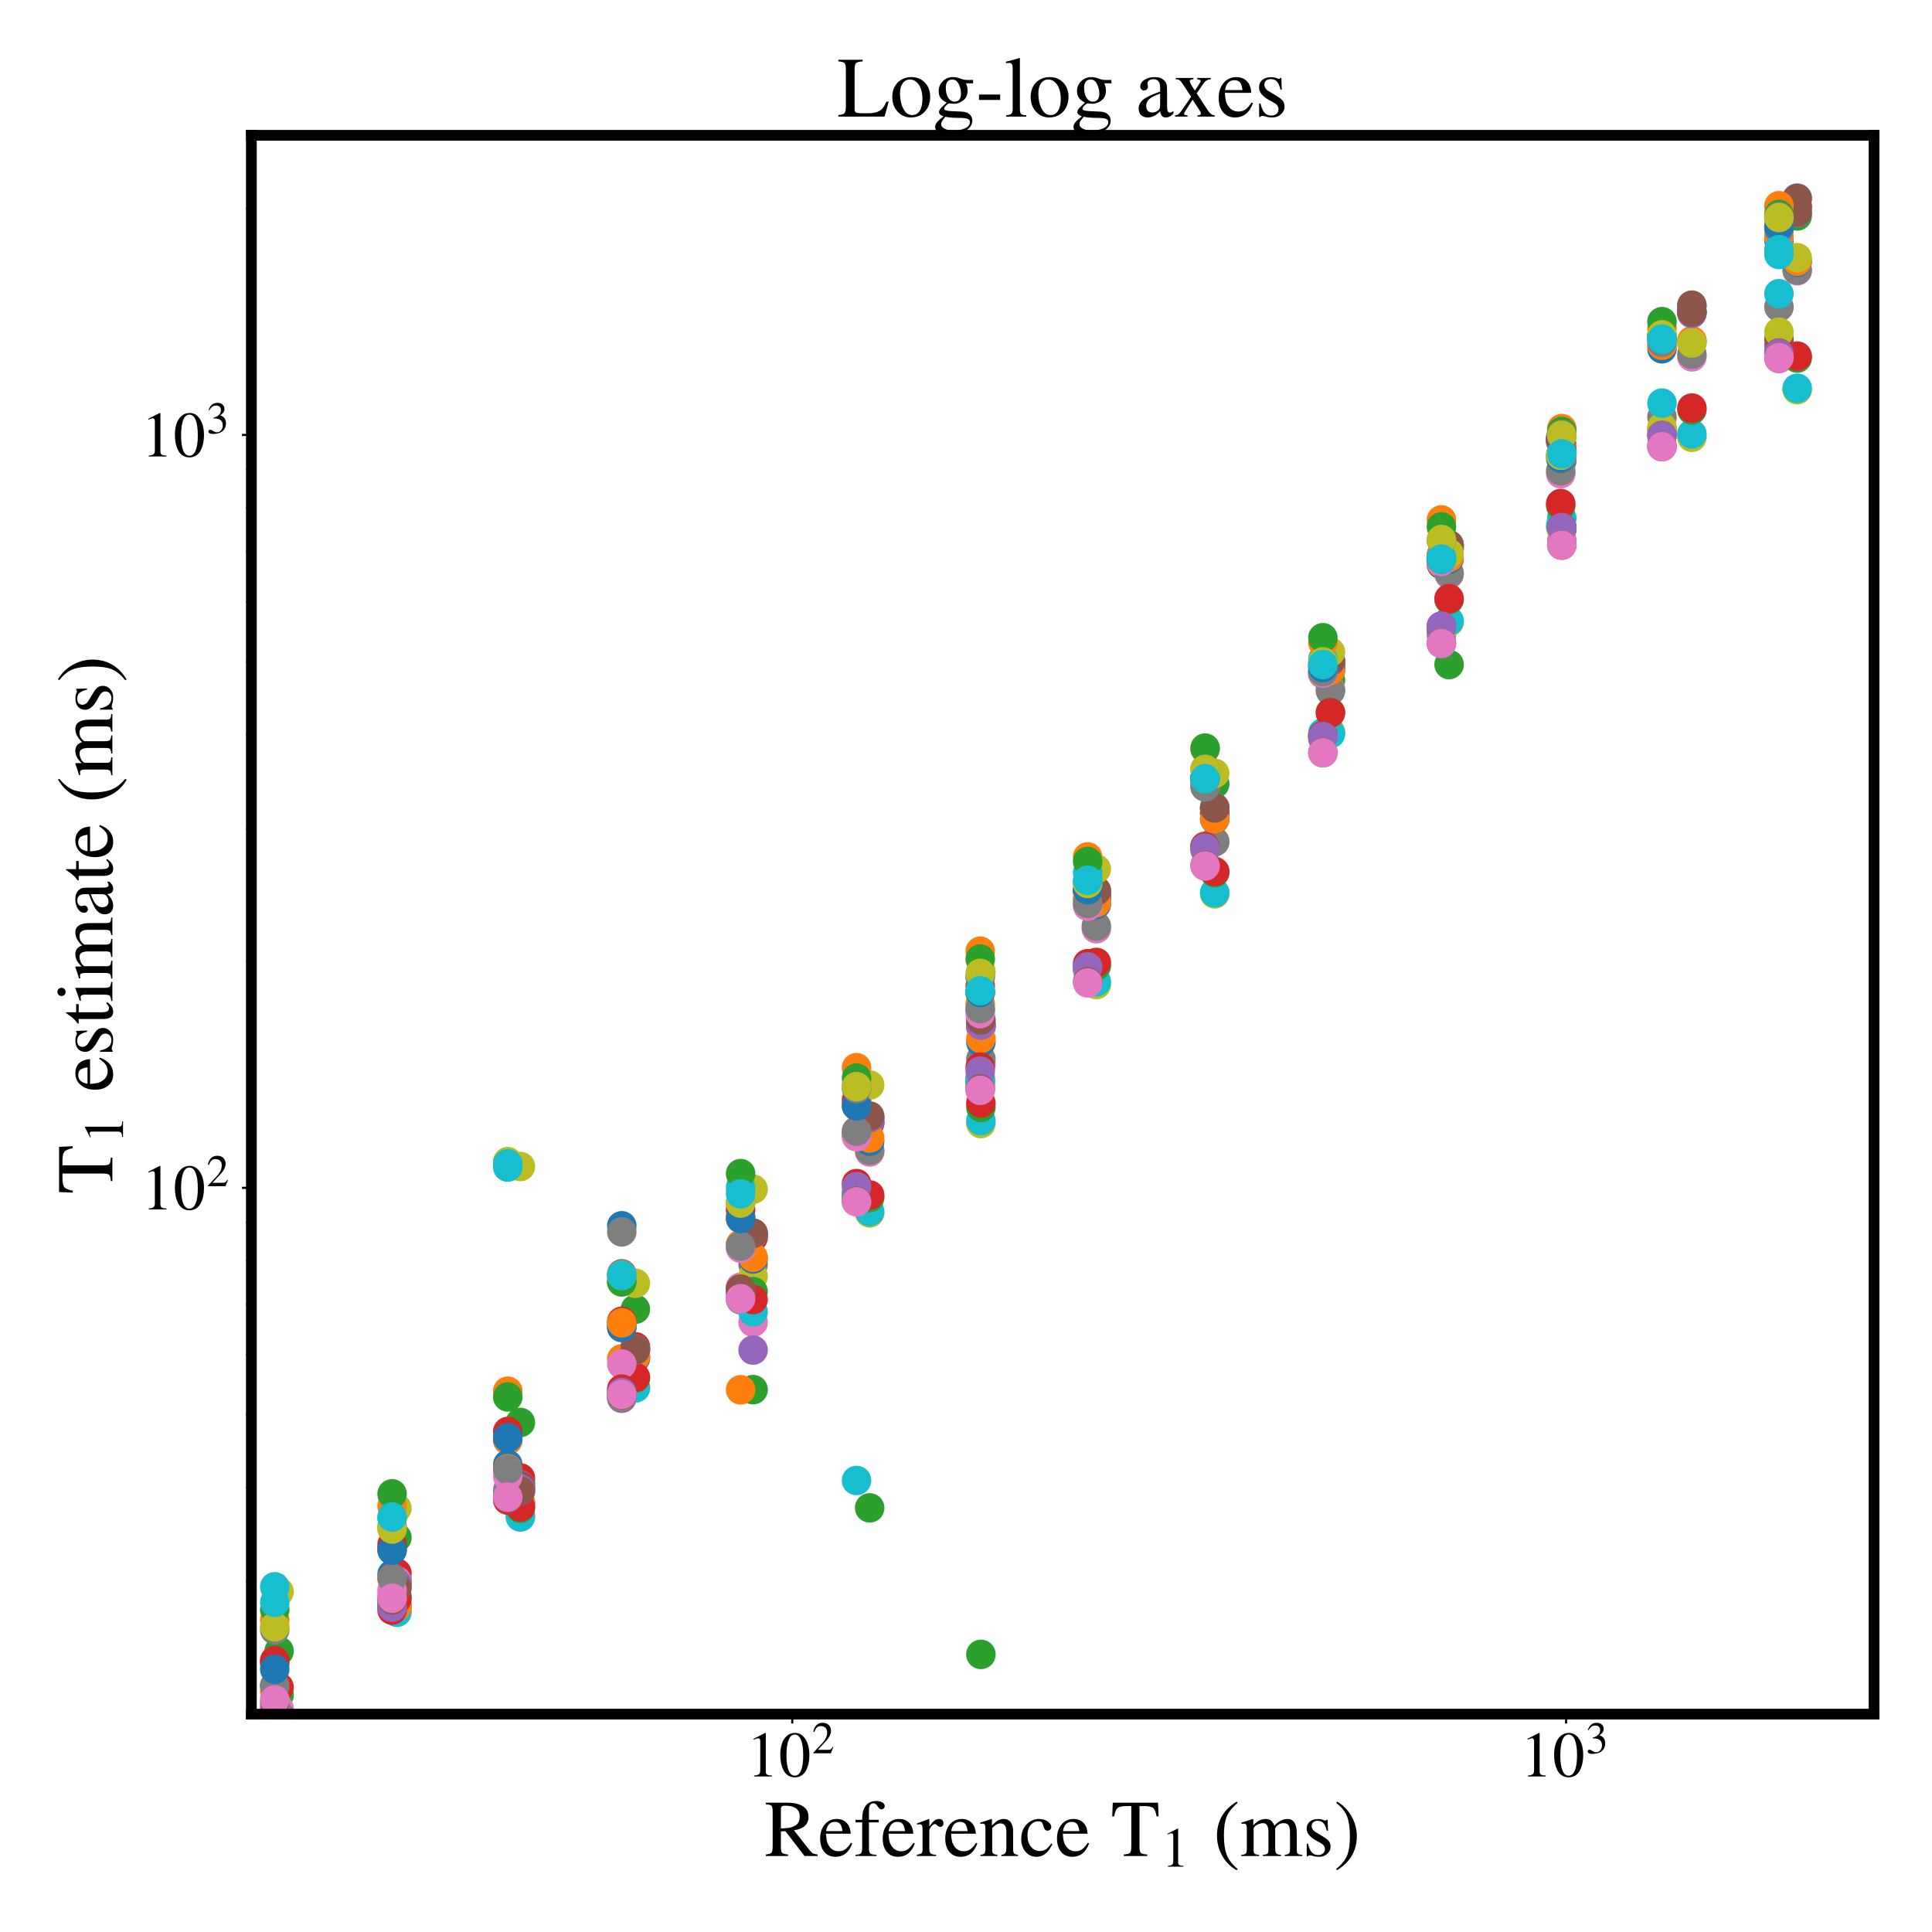 <?xml version="1.0" encoding="utf-8" standalone="no"?>
<!DOCTYPE svg PUBLIC "-//W3C//DTD SVG 1.1//EN"
  "http://www.w3.org/Graphics/SVG/1.1/DTD/svg11.dtd">
<!-- Created with matplotlib (https://matplotlib.org/) -->
<svg height="720pt" version="1.1" viewBox="0 0 720 720" width="720pt" xmlns="http://www.w3.org/2000/svg" xmlns:xlink="http://www.w3.org/1999/xlink">
 <defs>
  <style type="text/css">*{stroke-linecap:butt;stroke-linejoin:round;}</style>
 </defs>
 <g id="figure_1">
  <g id="patch_1">
   <path d="M 0 720 
L 720 720 
L 720 0 
L 0 0 
z
" style="fill:#ffffff;"/>
  </g>
  <g id="axes_1">
   <g id="patch_2">
    <path d="M 93.68 638.8 
L 698.4 638.8 
L 698.4 50.43 
L 93.68 50.43 
z
" style="fill:#ffffff;"/>
   </g>
   <g id="matplotlib.axis_1">
    <g id="xtick_1">
     <g id="line2d_1">
      <defs>
       <path d="M 0 0 
L 0 3.5 
" id="m219a0b446b" style="stroke:#000000;stroke-width:0.8;"/>
      </defs>
      <g>
       <use style="stroke:#000000;stroke-width:0.8;" x="295.253" xlink:href="#m219a0b446b" y="638.8"/>
      </g>
     </g>
     <g id="text_1">
      <!-- $\mathdefault{10^{2}}$ -->
      <g transform="translate(278.213 662.191)scale(0.24 -0.24)">
       <defs>
        <path d="M 39.406 0 
L 11.797 0 
L 11.797 1.5 
Q 17.297 1.797 19.297 3.547 
Q 21.297 5.297 21.297 9.5 
L 21.297 54.406 
Q 21.297 59.297 18.297 59.297 
Q 16.906 59.297 13.797 58.094 
L 11.094 57.094 
L 11.094 58.5 
L 29 67.594 
L 29.906 67.297 
L 29.906 7.594 
Q 29.906 4.297 31.906 2.891 
Q 33.906 1.5 39.406 1.5 
z
" id="STIXGeneral-Regular-49"/>
        <path d="M 47.594 33 
Q 47.594 26.297 46.297 20.344 
Q 45 14.406 42.453 9.406 
Q 39.906 4.406 35.406 1.5 
Q 30.906 -1.406 25 -1.406 
Q 18.906 -1.406 14.297 1.688 
Q 9.703 4.797 7.203 10 
Q 4.703 15.203 3.547 21.094 
Q 2.406 27 2.406 33.594 
Q 2.406 42.906 4.703 50.344 
Q 7 57.797 12.344 62.688 
Q 17.703 67.594 25.406 67.594 
Q 35.203 67.594 41.391 58 
Q 47.594 48.406 47.594 33 
z
M 38 32.5 
Q 38 48.297 34.641 56.641 
Q 31.297 65 24.797 65 
Q 18.594 65 15.297 56.594 
Q 12 48.203 12 32.906 
Q 12 17.5 15.297 9.344 
Q 18.594 1.203 25 1.203 
Q 31.297 1.203 34.641 9.344 
Q 38 17.5 38 32.5 
z
" id="STIXGeneral-Regular-48"/>
        <path d="M 47.406 13.703 
L 42 0 
L 2.906 0 
L 2.906 1.203 
L 20.703 20.094 
Q 27.703 27.406 30.703 33.5 
Q 33.703 39.594 33.703 46.094 
Q 33.703 52.797 30 56.5 
Q 26.297 60.203 19.797 60.203 
Q 14.406 60.203 11.25 57.391 
Q 8.094 54.594 5.094 47.203 
L 3 47.703 
Q 4.703 57 9.844 62.297 
Q 15 67.594 23.797 67.594 
Q 32.094 67.594 37.188 62.594 
Q 42.297 57.594 42.297 50 
Q 42.297 38.703 29.5 25.203 
L 13 7.594 
L 36.406 7.594 
Q 39.703 7.594 41.641 8.891 
Q 43.594 10.203 46 14.297 
z
" id="STIXGeneral-Regular-50"/>
       </defs>
       <use transform="translate(0 0.684)" xlink:href="#STIXGeneral-Regular-49"/>
       <use transform="translate(50 0.684)" xlink:href="#STIXGeneral-Regular-48"/>
       <use transform="translate(101.575 36.684)scale(0.7)" xlink:href="#STIXGeneral-Regular-50"/>
      </g>
     </g>
    </g>
    <g id="xtick_2">
     <g id="line2d_2">
      <g>
       <use style="stroke:#000000;stroke-width:0.8;" x="583.64" xlink:href="#m219a0b446b" y="638.8"/>
      </g>
     </g>
     <g id="text_2">
      <!-- $\mathdefault{10^{3}}$ -->
      <g transform="translate(566.6 662.191)scale(0.24 -0.24)">
       <defs>
        <path d="M 6.094 51 
L 4.5 51.406 
Q 6.797 58.906 11.688 63.25 
Q 16.594 67.594 24.094 67.594 
Q 31.094 67.594 35.391 63.797 
Q 39.703 60 39.703 53.906 
Q 39.703 45.703 30.406 40.094 
Q 35.906 37.703 38.703 34.797 
Q 43.094 29.906 43.094 21.906 
Q 43.094 13.906 38.5 7.906 
Q 35.094 3.297 28.75 0.938 
Q 22.406 -1.406 15.297 -1.406 
Q 4.094 -1.406 4.094 4.297 
Q 4.094 5.906 5.297 6.906 
Q 6.5 7.906 8.203 7.906 
Q 10.703 7.906 14.297 5.297 
Q 18.703 2.203 22.906 2.203 
Q 28.406 2.203 32.156 6.641 
Q 35.906 11.094 35.906 17.5 
Q 35.906 29 25.5 32 
Q 22.406 33 15.297 33 
L 15.297 34.406 
Q 20.906 36.297 23.703 38 
Q 31.797 42.594 31.797 51.406 
Q 31.797 56.406 28.938 59 
Q 26.094 61.594 21 61.594 
Q 12 61.594 6.094 51 
z
" id="STIXGeneral-Regular-51"/>
       </defs>
       <use transform="translate(0 0.684)" xlink:href="#STIXGeneral-Regular-49"/>
       <use transform="translate(50 0.684)" xlink:href="#STIXGeneral-Regular-48"/>
       <use transform="translate(101.575 36.684)scale(0.7)" xlink:href="#STIXGeneral-Regular-51"/>
      </g>
     </g>
    </g>
    <g id="xtick_3">
     <g id="line2d_3">
      <defs>
       <path d="M 0 0 
L 0 2 
" id="mf4a95c0d29" style="stroke:#000000;stroke-width:0.6;"/>
      </defs>
      <g>
       <use style="stroke:#000000;stroke-width:0.6;" x="93.68" xlink:href="#mf4a95c0d29" y="638.8"/>
      </g>
     </g>
    </g>
    <g id="xtick_4">
     <g id="line2d_4">
      <g>
       <use style="stroke:#000000;stroke-width:0.6;" x="144.462" xlink:href="#mf4a95c0d29" y="638.8"/>
      </g>
     </g>
    </g>
    <g id="xtick_5">
     <g id="line2d_5">
      <g>
       <use style="stroke:#000000;stroke-width:0.6;" x="180.493" xlink:href="#mf4a95c0d29" y="638.8"/>
      </g>
     </g>
    </g>
    <g id="xtick_6">
     <g id="line2d_6">
      <g>
       <use style="stroke:#000000;stroke-width:0.6;" x="208.44" xlink:href="#mf4a95c0d29" y="638.8"/>
      </g>
     </g>
    </g>
    <g id="xtick_7">
     <g id="line2d_7">
      <g>
       <use style="stroke:#000000;stroke-width:0.6;" x="231.275" xlink:href="#mf4a95c0d29" y="638.8"/>
      </g>
     </g>
    </g>
    <g id="xtick_8">
     <g id="line2d_8">
      <g>
       <use style="stroke:#000000;stroke-width:0.6;" x="250.582" xlink:href="#mf4a95c0d29" y="638.8"/>
      </g>
     </g>
    </g>
    <g id="xtick_9">
     <g id="line2d_9">
      <g>
       <use style="stroke:#000000;stroke-width:0.6;" x="267.306" xlink:href="#mf4a95c0d29" y="638.8"/>
      </g>
     </g>
    </g>
    <g id="xtick_10">
     <g id="line2d_10">
      <g>
       <use style="stroke:#000000;stroke-width:0.6;" x="282.058" xlink:href="#mf4a95c0d29" y="638.8"/>
      </g>
     </g>
    </g>
    <g id="xtick_11">
     <g id="line2d_11">
      <g>
       <use style="stroke:#000000;stroke-width:0.6;" x="382.066" xlink:href="#mf4a95c0d29" y="638.8"/>
      </g>
     </g>
    </g>
    <g id="xtick_12">
     <g id="line2d_12">
      <g>
       <use style="stroke:#000000;stroke-width:0.6;" x="432.849" xlink:href="#mf4a95c0d29" y="638.8"/>
      </g>
     </g>
    </g>
    <g id="xtick_13">
     <g id="line2d_13">
      <g>
       <use style="stroke:#000000;stroke-width:0.6;" x="468.879" xlink:href="#mf4a95c0d29" y="638.8"/>
      </g>
     </g>
    </g>
    <g id="xtick_14">
     <g id="line2d_14">
      <g>
       <use style="stroke:#000000;stroke-width:0.6;" x="496.827" xlink:href="#mf4a95c0d29" y="638.8"/>
      </g>
     </g>
    </g>
    <g id="xtick_15">
     <g id="line2d_15">
      <g>
       <use style="stroke:#000000;stroke-width:0.6;" x="519.661" xlink:href="#mf4a95c0d29" y="638.8"/>
      </g>
     </g>
    </g>
    <g id="xtick_16">
     <g id="line2d_16">
      <g>
       <use style="stroke:#000000;stroke-width:0.6;" x="538.968" xlink:href="#mf4a95c0d29" y="638.8"/>
      </g>
     </g>
    </g>
    <g id="xtick_17">
     <g id="line2d_17">
      <g>
       <use style="stroke:#000000;stroke-width:0.6;" x="555.692" xlink:href="#mf4a95c0d29" y="638.8"/>
      </g>
     </g>
    </g>
    <g id="xtick_18">
     <g id="line2d_18">
      <g>
       <use style="stroke:#000000;stroke-width:0.6;" x="570.444" xlink:href="#mf4a95c0d29" y="638.8"/>
      </g>
     </g>
    </g>
    <g id="xtick_19">
     <g id="line2d_19">
      <g>
       <use style="stroke:#000000;stroke-width:0.6;" x="670.452" xlink:href="#mf4a95c0d29" y="638.8"/>
      </g>
     </g>
    </g>
    <g id="text_3">
     <!-- Reference T$_1$ (ms) -->
     <g transform="translate(284.89 691.889)scale(0.3 -0.3)">
      <defs>
       <path d="M 66 0 
L 49.797 0 
L 26 30.797 
L 20.406 30.594 
L 20.406 11.203 
Q 20.406 5.5 21.953 3.891 
Q 23.5 2.297 29.297 1.906 
L 29.297 0 
L 1.703 0 
L 1.703 1.906 
Q 7.406 2.406 8.797 4.094 
Q 10.203 5.797 10.203 12.406 
L 10.203 55.094 
Q 10.203 60.703 8.797 62.297 
Q 7.406 63.906 1.703 64.297 
L 1.703 66.203 
L 28.906 66.203 
Q 42.594 66.203 49.797 60.297 
Q 54.703 56.297 54.703 48.297 
Q 54.703 34.703 36.594 31.906 
L 56.594 6.594 
Q 58.703 4 60.594 3.094 
Q 62.5 2.203 66 1.906 
z
M 20.406 58.297 
L 20.406 34.297 
Q 27.594 34.406 31.094 35.094 
Q 34.594 35.797 38.094 37.703 
Q 43.797 40.906 43.797 49.094 
Q 43.797 62.5 25.5 62.5 
Q 22.797 62.5 21.594 61.641 
Q 20.406 60.797 20.406 58.297 
z
" id="STIXGeneral-Regular-82"/>
       <path d="M 40.797 16.406 
L 42.406 15.703 
Q 36.406 -1 21.5 -1 
Q 12.703 -1 7.594 5.141 
Q 2.5 11.297 2.5 21.703 
Q 2.5 32.406 8.203 39.203 
Q 13.906 46 23.203 46 
Q 32.203 46 37.094 39.094 
Q 40 35.094 40.5 27.703 
L 9.703 27.703 
Q 10.094 21.406 10.938 18.094 
Q 11.797 14.797 14.297 11.406 
Q 18.5 5.906 25.406 5.906 
Q 30.297 5.906 33.641 8.297 
Q 37 10.703 40.797 16.406 
z
M 9.906 30.906 
L 30.297 30.906 
Q 29.406 37.203 27.344 39.797 
Q 25.297 42.406 20.5 42.406 
Q 16.297 42.406 13.5 39.453 
Q 10.703 36.5 9.906 30.906 
z
" id="STIXGeneral-Regular-101"/>
       <path d="M 2.094 45 
L 10.297 45 
Q 10.406 51 11.094 54.344 
Q 11.797 57.703 13.797 61.094 
Q 18 68.297 27.906 68.297 
Q 32.406 68.297 35.344 66.547 
Q 38.297 64.797 38.297 62.094 
Q 38.297 60.406 37.094 59.203 
Q 35.906 58 34.094 58 
Q 31.703 58 29.594 61.594 
Q 27.203 65.5 24.297 65.5 
Q 18.703 65.5 18.703 56.594 
L 18.703 45 
L 30.906 45 
L 30.906 41.797 
L 18.703 41.797 
L 18.703 10.406 
Q 18.703 4.797 20.297 3.25 
Q 21.906 1.703 28 1.5 
L 28 0 
L 2 0 
L 2 1.5 
Q 7.406 1.797 8.844 3.344 
Q 10.297 4.906 10.297 10.406 
L 10.297 41.797 
L 2.094 41.797 
z
" id="STIXGeneral-Regular-102"/>
       <path d="M 16 45.797 
L 16 36.594 
Q 19.797 42 22.344 44 
Q 24.906 46 28 46 
Q 30.594 46 32.047 44.594 
Q 33.5 43.203 33.5 40.703 
Q 33.5 38.594 32.453 37.391 
Q 31.406 36.203 29.594 36.203 
Q 27.703 36.203 25.594 38.203 
Q 24 39.703 23 39.703 
Q 20.906 39.703 18.453 36.797 
Q 16 33.906 16 31.5 
L 16 9 
Q 16 4.703 17.703 3.203 
Q 19.406 1.703 24.5 1.5 
L 24.5 0 
L 0.5 0 
L 0.5 1.5 
Q 5.297 2.406 6.438 3.5 
Q 7.594 4.594 7.594 8.406 
L 7.594 33.406 
Q 7.594 36.703 6.844 38.047 
Q 6.094 39.406 4.203 39.406 
Q 2.594 39.406 0.703 39 
L 0.703 40.594 
Q 7 42.594 15.5 46 
z
" id="STIXGeneral-Regular-114"/>
       <path d="M 48.5 0 
L 27.703 0 
L 27.797 1.5 
Q 31.5 1.797 32.75 3.641 
Q 34 5.5 34 10.5 
L 34 30.406 
Q 34 40.5 26.703 40.5 
Q 24.203 40.5 22 39.297 
Q 19.797 38.094 16.406 34.797 
L 16.406 7.203 
Q 16.406 4.203 17.75 3 
Q 19.094 1.797 22.906 1.5 
L 22.906 0 
L 1.797 0 
L 1.797 1.5 
Q 5.594 1.797 6.797 3.344 
Q 8 4.906 8 9.406 
L 8 33.703 
Q 8 37.406 7.297 38.797 
Q 6.594 40.203 4.5 40.203 
Q 2.5 40.203 1.594 39.797 
L 1.594 41.5 
Q 8.594 43.5 15.297 46 
L 16.094 45.703 
L 16.094 37.906 
L 16.203 37.906 
Q 23.297 46 30.594 46 
Q 36.297 46 39.344 42 
Q 42.406 38 42.406 30.594 
L 42.406 8.5 
Q 42.406 4.5 43.594 3.203 
Q 44.797 1.906 48.5 1.5 
z
" id="STIXGeneral-Regular-110"/>
       <path d="M 39.797 15.594 
L 41.203 14.703 
Q 36.906 6.297 33 3.203 
Q 27.906 -1 21.5 -1 
Q 13.203 -1 7.844 5.25 
Q 2.5 11.5 2.5 21.203 
Q 2.5 33.906 10.906 40.906 
Q 17.094 46 24.406 46 
Q 30.703 46 35.25 42.953 
Q 39.797 39.906 39.797 35.703 
Q 39.797 34 38.391 32.75 
Q 37 31.5 35.094 31.5 
Q 31.594 31.5 30.297 36.094 
L 29.703 38.297 
Q 28.906 41.094 27.703 42.094 
Q 26.5 43.094 23.797 43.094 
Q 17.703 43.094 13.953 38.297 
Q 10.203 33.5 10.203 25.703 
Q 10.203 17.094 14.5 11.641 
Q 18.797 6.203 25.703 6.203 
Q 30 6.203 33.094 8.25 
Q 36.203 10.297 39.797 15.594 
z
" id="STIXGeneral-Regular-99"/>
       <path id="STIXGeneral-Regular-32"/>
       <path d="M 59.297 49.203 
L 56.906 49.203 
Q 55.297 57.406 52.391 59.703 
Q 49.5 62 41.5 62 
L 35.594 62 
L 35.594 11.094 
Q 35.594 5.406 37.297 3.797 
Q 39 2.203 45.203 1.906 
L 45.203 0 
L 16 0 
L 16 1.906 
Q 22.297 2.297 23.844 4 
Q 25.406 5.703 25.406 12.297 
L 25.406 62 
L 19.406 62 
Q 11.297 62 8.438 59.641 
Q 5.594 57.297 4.094 49.203 
L 1.703 49.203 
L 2.406 66.203 
L 58.594 66.203 
z
" id="STIXGeneral-Regular-84"/>
       <path d="M 30.406 -16.094 
L 29.203 -17.703 
Q 17.594 -11.094 11.188 0.5 
Q 4.797 12.094 4.797 25.203 
Q 4.797 52.906 29.5 67.594 
L 30.406 66 
Q 20.203 57.297 16.797 48.844 
Q 13.406 40.406 13.406 25.5 
Q 13.406 10.703 16.906 1.5 
Q 20.406 -7.703 30.406 -16.094 
z
" id="STIXGeneral-Regular-40"/>
       <path d="M 77.5 0 
L 55.703 0 
L 55.703 1.5 
Q 59.906 1.906 61.047 3.25 
Q 62.203 4.594 62.203 9 
L 62.203 29.594 
Q 62.203 35.594 60.453 38.188 
Q 58.703 40.797 54.5 40.797 
Q 51 40.797 48.547 39.391 
Q 46.094 38 43.797 34.703 
L 43.797 9.5 
Q 43.797 4.703 45.25 3.141 
Q 46.703 1.594 51 1.5 
L 51 0 
L 28.594 0 
L 28.594 1.5 
Q 33 1.797 34.203 2.938 
Q 35.406 4.094 35.406 8.594 
L 35.406 29.703 
Q 35.406 40.797 28.906 40.797 
Q 26.094 40.797 22.938 39.547 
Q 19.797 38.297 18.297 36.5 
Q 17 35 17 34.797 
L 17 7 
Q 17 3.797 18.391 2.75 
Q 19.797 1.703 23.797 1.5 
L 23.797 0 
L 1.594 0 
L 1.594 1.5 
Q 5.797 1.594 7.188 3.047 
Q 8.594 4.5 8.594 8.797 
L 8.594 33.594 
Q 8.594 37.297 7.797 38.75 
Q 7 40.203 5.094 40.203 
Q 3.594 40.203 1.906 39.797 
L 1.906 41.5 
Q 8.703 43.406 15.797 46 
L 16.594 45.703 
L 16.594 38.297 
L 16.797 38.297 
Q 21.297 43 24.75 44.5 
Q 28.203 46 32.094 46 
Q 40 46 42.703 37.594 
Q 50.5 46 59 46 
Q 70.594 46 70.594 28 
L 70.594 7.703 
Q 70.594 4.406 71.594 3.156 
Q 72.594 1.906 74.906 1.703 
L 77.5 1.5 
z
" id="STIXGeneral-Regular-109"/>
       <path d="M 15.594 30.094 
L 26 23.797 
Q 31 20.797 32.891 18.188 
Q 34.797 15.594 34.797 11.5 
Q 34.797 6.5 30.641 2.75 
Q 26.5 -1 20.797 -1 
Q 16.094 -1 13.5 -0.094 
Q 10.797 0.797 8.906 0.797 
Q 7.203 0.797 6.5 -0.406 
L 5.203 -0.406 
L 5.203 15.297 
L 6.797 15.297 
Q 8.406 8 11.406 4.594 
Q 14.406 1.203 19.5 1.203 
Q 23.203 1.203 25.5 3.297 
Q 27.797 5.406 27.797 8.594 
Q 27.797 13.203 22.5 16.094 
L 17.094 19.094 
Q 5.094 25.797 5.094 33.594 
Q 5.094 39.406 8.844 42.656 
Q 12.594 45.906 18.906 45.906 
Q 23.297 45.906 25.594 44.797 
Q 27.406 44 28.406 44 
Q 29.094 44 30 45 
L 31.094 45 
L 31.594 31.406 
L 30.094 31.406 
Q 28.406 38.203 25.844 40.953 
Q 23.297 43.703 18.797 43.703 
Q 15.406 43.703 13.344 42 
Q 11.297 40.297 11.297 36.906 
Q 11.297 35.203 12.438 33.25 
Q 13.594 31.297 15.594 30.094 
z
" id="STIXGeneral-Regular-115"/>
       <path d="M 2.906 66 
L 4.094 67.594 
Q 15.5 60.797 22 49.188 
Q 28.5 37.594 28.5 24.703 
Q 28.5 -2.594 3.797 -17.703 
L 2.906 -16.094 
Q 13.203 -7.594 16.547 0.844 
Q 19.906 9.297 19.906 24.406 
Q 19.906 39.594 16.547 48.75 
Q 13.203 57.906 2.906 66 
z
" id="STIXGeneral-Regular-41"/>
      </defs>
      <use transform="translate(0 0.703)" xlink:href="#STIXGeneral-Regular-82"/>
      <use transform="translate(66.7 0.703)" xlink:href="#STIXGeneral-Regular-101"/>
      <use transform="translate(111.1 0.703)" xlink:href="#STIXGeneral-Regular-102"/>
      <use transform="translate(144.4 0.703)" xlink:href="#STIXGeneral-Regular-101"/>
      <use transform="translate(188.8 0.703)" xlink:href="#STIXGeneral-Regular-114"/>
      <use transform="translate(222.1 0.703)" xlink:href="#STIXGeneral-Regular-101"/>
      <use transform="translate(266.5 0.703)" xlink:href="#STIXGeneral-Regular-110"/>
      <use transform="translate(316.5 0.703)" xlink:href="#STIXGeneral-Regular-99"/>
      <use transform="translate(360.9 0.703)" xlink:href="#STIXGeneral-Regular-101"/>
      <use transform="translate(405.3 0.703)" xlink:href="#STIXGeneral-Regular-32"/>
      <use transform="translate(430.3 0.703)" xlink:href="#STIXGeneral-Regular-84"/>
      <use transform="translate(492.943 -12.525)scale(0.7)" xlink:href="#STIXGeneral-Regular-49"/>
      <use transform="translate(532.353 0.703)" xlink:href="#STIXGeneral-Regular-32"/>
      <use transform="translate(557.353 0.703)" xlink:href="#STIXGeneral-Regular-40"/>
      <use transform="translate(590.653 0.703)" xlink:href="#STIXGeneral-Regular-109"/>
      <use transform="translate(668.453 0.703)" xlink:href="#STIXGeneral-Regular-115"/>
      <use transform="translate(707.353 0.703)" xlink:href="#STIXGeneral-Regular-41"/>
     </g>
    </g>
   </g>
   <g id="matplotlib.axis_2">
    <g id="ytick_1">
     <g id="line2d_20">
      <defs>
       <path d="M 0 0 
L -3.5 0 
" id="m938b214561" style="stroke:#000000;stroke-width:0.8;"/>
      </defs>
      <g>
       <use style="stroke:#000000;stroke-width:0.8;" x="93.68" xlink:href="#m938b214561" y="442.677"/>
      </g>
     </g>
     <g id="text_4">
      <!-- $\mathdefault{10^{2}}$ -->
      <g transform="translate(52.6 450.872)scale(0.24 -0.24)">
       <use transform="translate(0 0.684)" xlink:href="#STIXGeneral-Regular-49"/>
       <use transform="translate(50 0.684)" xlink:href="#STIXGeneral-Regular-48"/>
       <use transform="translate(101.575 36.684)scale(0.7)" xlink:href="#STIXGeneral-Regular-50"/>
      </g>
     </g>
    </g>
    <g id="ytick_2">
     <g id="line2d_21">
      <g>
       <use style="stroke:#000000;stroke-width:0.8;" x="93.68" xlink:href="#m938b214561" y="162.088"/>
      </g>
     </g>
     <g id="text_5">
      <!-- $\mathdefault{10^{3}}$ -->
      <g transform="translate(52.6 170.283)scale(0.24 -0.24)">
       <use transform="translate(0 0.684)" xlink:href="#STIXGeneral-Regular-49"/>
       <use transform="translate(50 0.684)" xlink:href="#STIXGeneral-Regular-48"/>
       <use transform="translate(101.575 36.684)scale(0.7)" xlink:href="#STIXGeneral-Regular-51"/>
      </g>
     </g>
    </g>
    <g id="ytick_3">
     <g id="line2d_22">
      <defs>
       <path d="M 0 0 
L -2 0 
" id="mb2577ab1c4" style="stroke:#000000;stroke-width:0.6;"/>
      </defs>
      <g>
       <use style="stroke:#000000;stroke-width:0.6;" x="93.68" xlink:href="#mb2577ab1c4" y="638.8"/>
      </g>
     </g>
    </g>
    <g id="ytick_4">
     <g id="line2d_23">
      <g>
       <use style="stroke:#000000;stroke-width:0.6;" x="93.68" xlink:href="#mb2577ab1c4" y="589.391"/>
      </g>
     </g>
    </g>
    <g id="ytick_5">
     <g id="line2d_24">
      <g>
       <use style="stroke:#000000;stroke-width:0.6;" x="93.68" xlink:href="#mb2577ab1c4" y="554.334"/>
      </g>
     </g>
    </g>
    <g id="ytick_6">
     <g id="line2d_25">
      <g>
       <use style="stroke:#000000;stroke-width:0.6;" x="93.68" xlink:href="#mb2577ab1c4" y="527.142"/>
      </g>
     </g>
    </g>
    <g id="ytick_7">
     <g id="line2d_26">
      <g>
       <use style="stroke:#000000;stroke-width:0.6;" x="93.68" xlink:href="#mb2577ab1c4" y="504.925"/>
      </g>
     </g>
    </g>
    <g id="ytick_8">
     <g id="line2d_27">
      <g>
       <use style="stroke:#000000;stroke-width:0.6;" x="93.68" xlink:href="#mb2577ab1c4" y="486.14"/>
      </g>
     </g>
    </g>
    <g id="ytick_9">
     <g id="line2d_28">
      <g>
       <use style="stroke:#000000;stroke-width:0.6;" x="93.68" xlink:href="#mb2577ab1c4" y="469.869"/>
      </g>
     </g>
    </g>
    <g id="ytick_10">
     <g id="line2d_29">
      <g>
       <use style="stroke:#000000;stroke-width:0.6;" x="93.68" xlink:href="#mb2577ab1c4" y="455.516"/>
      </g>
     </g>
    </g>
    <g id="ytick_11">
     <g id="line2d_30">
      <g>
       <use style="stroke:#000000;stroke-width:0.6;" x="93.68" xlink:href="#mb2577ab1c4" y="358.211"/>
      </g>
     </g>
    </g>
    <g id="ytick_12">
     <g id="line2d_31">
      <g>
       <use style="stroke:#000000;stroke-width:0.6;" x="93.68" xlink:href="#mb2577ab1c4" y="308.802"/>
      </g>
     </g>
    </g>
    <g id="ytick_13">
     <g id="line2d_32">
      <g>
       <use style="stroke:#000000;stroke-width:0.6;" x="93.68" xlink:href="#mb2577ab1c4" y="273.745"/>
      </g>
     </g>
    </g>
    <g id="ytick_14">
     <g id="line2d_33">
      <g>
       <use style="stroke:#000000;stroke-width:0.6;" x="93.68" xlink:href="#mb2577ab1c4" y="246.553"/>
      </g>
     </g>
    </g>
    <g id="ytick_15">
     <g id="line2d_34">
      <g>
       <use style="stroke:#000000;stroke-width:0.6;" x="93.68" xlink:href="#mb2577ab1c4" y="224.336"/>
      </g>
     </g>
    </g>
    <g id="ytick_16">
     <g id="line2d_35">
      <g>
       <use style="stroke:#000000;stroke-width:0.6;" x="93.68" xlink:href="#mb2577ab1c4" y="205.551"/>
      </g>
     </g>
    </g>
    <g id="ytick_17">
     <g id="line2d_36">
      <g>
       <use style="stroke:#000000;stroke-width:0.6;" x="93.68" xlink:href="#mb2577ab1c4" y="189.28"/>
      </g>
     </g>
    </g>
    <g id="ytick_18">
     <g id="line2d_37">
      <g>
       <use style="stroke:#000000;stroke-width:0.6;" x="93.68" xlink:href="#mb2577ab1c4" y="174.927"/>
      </g>
     </g>
    </g>
    <g id="ytick_19">
     <g id="line2d_38">
      <g>
       <use style="stroke:#000000;stroke-width:0.6;" x="93.68" xlink:href="#mb2577ab1c4" y="77.622"/>
      </g>
     </g>
    </g>
    <g id="text_6">
     <!-- T$_1$ estimate (ms) -->
     <g transform="translate(42.089 444.965)rotate(-90)scale(0.3 -0.3)">
      <defs>
       <path d="M 26.594 7.703 
L 27.906 6.594 
Q 23.094 -1 15.797 -1 
Q 7 -1 7 11.703 
L 7 41.797 
L 1.703 41.797 
Q 1.297 42.094 1.297 42.5 
Q 1.297 43.297 3 44.406 
Q 6.797 46.594 12.703 55.094 
Q 12.906 55.406 13.656 56.344 
Q 14.406 57.297 14.703 57.906 
Q 15.406 57.906 15.406 56.594 
L 15.406 45 
L 25.5 45 
L 25.5 41.797 
L 15.406 41.797 
L 15.406 13.203 
Q 15.406 8.406 16.594 6.297 
Q 17.797 4.203 20.594 4.203 
Q 23.594 4.203 26.594 7.703 
z
" id="STIXGeneral-Regular-116"/>
       <path d="M 18 63.203 
Q 18 61 16.5 59.547 
Q 15 58.094 12.797 58.094 
Q 10.703 58.094 9.25 59.547 
Q 7.797 61 7.797 63.203 
Q 7.797 65.297 9.297 66.797 
Q 10.797 68.297 12.906 68.297 
Q 15.094 68.297 16.547 66.797 
Q 18 65.297 18 63.203 
z
M 25.297 0 
L 1.594 0 
L 1.594 1.5 
Q 6.797 1.797 8.141 3.297 
Q 9.5 4.797 9.5 10.406 
L 9.5 33.094 
Q 9.5 36.594 8.797 38 
Q 8.094 39.406 6.203 39.406 
Q 3.797 39.406 2 38.906 
L 2 40.5 
L 17.5 46 
L 17.906 45.594 
L 17.906 10.5 
Q 17.906 4.906 19.156 3.406 
Q 20.406 1.906 25.297 1.5 
z
" id="STIXGeneral-Regular-105"/>
       <path d="M 44.203 6.594 
L 44.203 3.797 
Q 40.406 -1 35.203 -1 
Q 29.5 -1 28.797 6.297 
L 28.703 6.297 
Q 22.297 -1 14.203 -1 
Q 9.5 -1 6.594 1.75 
Q 3.703 4.5 3.703 9.406 
Q 3.703 16.406 10.703 21.094 
Q 15.5 24.297 28.703 29.203 
L 28.703 34.594 
Q 28.703 39.094 26.547 41.344 
Q 24.406 43.594 20.906 43.594 
Q 17.906 43.594 15.906 42.141 
Q 13.906 40.703 13.906 38.703 
Q 13.906 37.797 14.203 36.688 
Q 14.5 35.594 14.5 34.5 
Q 14.5 33 13.141 31.703 
Q 11.797 30.406 9.906 30.406 
Q 8.203 30.406 6.891 31.703 
Q 5.594 33 5.594 35 
Q 5.594 39.797 10.703 43 
Q 15.406 46 22.203 46 
Q 30.297 46 34 41.5 
Q 35.797 39.406 36.297 37.25 
Q 36.797 35.094 36.797 30.406 
L 36.797 11.297 
Q 36.797 4.703 39.906 4.703 
Q 41.906 4.703 44.203 6.594 
z
M 28.703 12.703 
L 28.703 26.797 
Q 19.5 23.594 15.906 20.203 
Q 12.5 17.094 12.5 12.5 
Q 12.5 8.703 14.391 6.75 
Q 16.297 4.797 19.406 4.797 
Q 22.703 4.797 25.203 6.406 
Q 27.297 7.906 28 9.203 
Q 28.703 10.5 28.703 12.703 
z
" id="STIXGeneral-Regular-97"/>
      </defs>
      <use transform="translate(0 0.703)" xlink:href="#STIXGeneral-Regular-84"/>
      <use transform="translate(62.643 -12.525)scale(0.7)" xlink:href="#STIXGeneral-Regular-49"/>
      <use transform="translate(102.053 0.703)" xlink:href="#STIXGeneral-Regular-32"/>
      <use transform="translate(127.053 0.703)" xlink:href="#STIXGeneral-Regular-101"/>
      <use transform="translate(171.453 0.703)" xlink:href="#STIXGeneral-Regular-115"/>
      <use transform="translate(210.353 0.703)" xlink:href="#STIXGeneral-Regular-116"/>
      <use transform="translate(238.153 0.703)" xlink:href="#STIXGeneral-Regular-105"/>
      <use transform="translate(265.953 0.703)" xlink:href="#STIXGeneral-Regular-109"/>
      <use transform="translate(343.753 0.703)" xlink:href="#STIXGeneral-Regular-97"/>
      <use transform="translate(388.153 0.703)" xlink:href="#STIXGeneral-Regular-116"/>
      <use transform="translate(415.953 0.703)" xlink:href="#STIXGeneral-Regular-101"/>
      <use transform="translate(460.353 0.703)" xlink:href="#STIXGeneral-Regular-32"/>
      <use transform="translate(485.353 0.703)" xlink:href="#STIXGeneral-Regular-40"/>
      <use transform="translate(518.653 0.703)" xlink:href="#STIXGeneral-Regular-109"/>
      <use transform="translate(596.453 0.703)" xlink:href="#STIXGeneral-Regular-115"/>
      <use transform="translate(635.353 0.703)" xlink:href="#STIXGeneral-Regular-41"/>
     </g>
    </g>
   </g>
   <g id="line2d_39">
    <defs>
     <path d="M 0 5 
C 1.326 5 2.598 4.473 3.536 3.536 
C 4.473 2.598 5 1.326 5 0 
C 5 -1.326 4.473 -2.598 3.536 -3.536 
C 2.598 -4.473 1.326 -5 0 -5 
C -1.326 -5 -2.598 -4.473 -3.536 -3.536 
C -4.473 -2.598 -5 -1.326 -5 0 
C -5 1.326 -4.473 2.598 -3.536 3.536 
C -2.598 4.473 -1.326 5 0 5 
z
" id="mccff6b933e" style="stroke:#1f77b4;"/>
    </defs>
    <g clip-path="url(#pb72bc009ab)">
     <use style="fill:#1f77b4;stroke:#1f77b4;" x="662.967" xlink:href="#mccff6b933e" y="81.083"/>
     <use style="fill:#1f77b4;stroke:#1f77b4;" x="619.372" xlink:href="#mccff6b933e" y="125.115"/>
     <use style="fill:#1f77b4;stroke:#1f77b4;" x="582.035" xlink:href="#mccff6b933e" y="166.011"/>
     <use style="fill:#1f77b4;stroke:#1f77b4;" x="537.18" xlink:href="#mccff6b933e" y="206.865"/>
     <use style="fill:#1f77b4;stroke:#1f77b4;" x="493.004" xlink:href="#mccff6b933e" y="248.108"/>
     <use style="fill:#1f77b4;stroke:#1f77b4;" x="449.105" xlink:href="#mccff6b933e" y="289.683"/>
     <use style="fill:#1f77b4;stroke:#1f77b4;" x="405.349" xlink:href="#mccff6b933e" y="332.085"/>
     <use style="fill:#1f77b4;stroke:#1f77b4;" x="365.306" xlink:href="#mccff6b933e" y="369.781"/>
     <use style="fill:#1f77b4;stroke:#1f77b4;" x="319.21" xlink:href="#mccff6b933e" y="412.014"/>
     <use style="fill:#1f77b4;stroke:#1f77b4;" x="275.999" xlink:href="#mccff6b933e" y="453.673"/>
     <use style="fill:#1f77b4;stroke:#1f77b4;" x="231.713" xlink:href="#mccff6b933e" y="493.938"/>
     <use style="fill:#1f77b4;stroke:#1f77b4;" x="189.23" xlink:href="#mccff6b933e" y="536.647"/>
     <use style="fill:#1f77b4;stroke:#1f77b4;" x="146.121" xlink:href="#mccff6b933e" y="577.428"/>
     <use style="fill:#1f77b4;stroke:#1f77b4;" x="102.388" xlink:href="#mccff6b933e" y="619.697"/>
    </g>
   </g>
   <g id="line2d_40">
    <defs>
     <path d="M 0 5 
C 1.326 5 2.598 4.473 3.536 3.536 
C 4.473 2.598 5 1.326 5 0 
C 5 -1.326 4.473 -2.598 3.536 -3.536 
C 2.598 -4.473 1.326 -5 0 -5 
C -1.326 -5 -2.598 -4.473 -3.536 -3.536 
C -4.473 -2.598 -5 -1.326 -5 0 
C -5 1.326 -4.473 2.598 -3.536 3.536 
C -2.598 4.473 -1.326 5 0 5 
z
" id="m8ea1e7b52d" style="stroke:#ff7f0e;"/>
    </defs>
    <g clip-path="url(#pb72bc009ab)">
     <use style="fill:#ff7f0e;stroke:#ff7f0e;" x="662.967" xlink:href="#m8ea1e7b52d" y="81.079"/>
     <use style="fill:#ff7f0e;stroke:#ff7f0e;" x="619.372" xlink:href="#m8ea1e7b52d" y="125.108"/>
     <use style="fill:#ff7f0e;stroke:#ff7f0e;" x="582.035" xlink:href="#m8ea1e7b52d" y="166.011"/>
     <use style="fill:#ff7f0e;stroke:#ff7f0e;" x="537.18" xlink:href="#m8ea1e7b52d" y="206.866"/>
     <use style="fill:#ff7f0e;stroke:#ff7f0e;" x="493.004" xlink:href="#m8ea1e7b52d" y="248.109"/>
     <use style="fill:#ff7f0e;stroke:#ff7f0e;" x="449.105" xlink:href="#m8ea1e7b52d" y="289.681"/>
     <use style="fill:#ff7f0e;stroke:#ff7f0e;" x="405.349" xlink:href="#m8ea1e7b52d" y="332.084"/>
     <use style="fill:#ff7f0e;stroke:#ff7f0e;" x="365.306" xlink:href="#m8ea1e7b52d" y="369.78"/>
     <use style="fill:#ff7f0e;stroke:#ff7f0e;" x="319.21" xlink:href="#m8ea1e7b52d" y="412.013"/>
     <use style="fill:#ff7f0e;stroke:#ff7f0e;" x="275.999" xlink:href="#m8ea1e7b52d" y="453.658"/>
     <use style="fill:#ff7f0e;stroke:#ff7f0e;" x="231.713" xlink:href="#m8ea1e7b52d" y="494.627"/>
     <use style="fill:#ff7f0e;stroke:#ff7f0e;" x="189.23" xlink:href="#m8ea1e7b52d" y="536.647"/>
     <use style="fill:#ff7f0e;stroke:#ff7f0e;" x="146.121" xlink:href="#m8ea1e7b52d" y="577.416"/>
     <use style="fill:#ff7f0e;stroke:#ff7f0e;" x="102.388" xlink:href="#m8ea1e7b52d" y="619.678"/>
    </g>
   </g>
   <g id="line2d_41">
    <defs>
     <path d="M 0 5 
C 1.326 5 2.598 4.473 3.536 3.536 
C 4.473 2.598 5 1.326 5 0 
C 5 -1.326 4.473 -2.598 3.536 -3.536 
C 2.598 -4.473 1.326 -5 0 -5 
C -1.326 -5 -2.598 -4.473 -3.536 -3.536 
C -4.473 -2.598 -5 -1.326 -5 0 
C -5 1.326 -4.473 2.598 -3.536 3.536 
C -2.598 4.473 -1.326 5 0 5 
z
" id="me63f3cf1cd" style="stroke:#2ca02c;"/>
    </defs>
    <g clip-path="url(#pb72bc009ab)">
     <use style="fill:#2ca02c;stroke:#2ca02c;" x="669.762" xlink:href="#me63f3cf1cd" y="80.472"/>
     <use style="fill:#2ca02c;stroke:#2ca02c;" x="630.521" xlink:href="#me63f3cf1cd" y="116.398"/>
     <use style="fill:#2ca02c;stroke:#2ca02c;" x="581.632" xlink:href="#me63f3cf1cd" y="169.728"/>
     <use style="fill:#2ca02c;stroke:#2ca02c;" x="540.037" xlink:href="#me63f3cf1cd" y="247.652"/>
     <use style="fill:#2ca02c;stroke:#2ca02c;" x="495.821" xlink:href="#me63f3cf1cd" y="253.541"/>
     <use style="fill:#2ca02c;stroke:#2ca02c;" x="452.691" xlink:href="#me63f3cf1cd" y="292.131"/>
     <use style="fill:#2ca02c;stroke:#2ca02c;" x="408.568" xlink:href="#me63f3cf1cd" y="334.715"/>
     <use style="fill:#2ca02c;stroke:#2ca02c;" x="365.557" xlink:href="#me63f3cf1cd" y="616.541"/>
     <use style="fill:#2ca02c;stroke:#2ca02c;" x="324.099" xlink:href="#me63f3cf1cd" y="561.938"/>
     <use style="fill:#2ca02c;stroke:#2ca02c;" x="280.658" xlink:href="#me63f3cf1cd" y="517.877"/>
     <use style="fill:#2ca02c;stroke:#2ca02c;" x="236.788" xlink:href="#me63f3cf1cd" y="487.908"/>
     <use style="fill:#2ca02c;stroke:#2ca02c;" x="193.93" xlink:href="#me63f3cf1cd" y="530.109"/>
     <use style="fill:#2ca02c;stroke:#2ca02c;" x="147.921" xlink:href="#me63f3cf1cd" y="573.031"/>
     <use style="fill:#2ca02c;stroke:#2ca02c;" x="104.007" xlink:href="#me63f3cf1cd" y="615.314"/>
    </g>
   </g>
   <g id="line2d_42">
    <defs>
     <path d="M 0 5 
C 1.326 5 2.598 4.473 3.536 3.536 
C 4.473 2.598 5 1.326 5 0 
C 5 -1.326 4.473 -2.598 3.536 -3.536 
C 2.598 -4.473 1.326 -5 0 -5 
C -1.326 -5 -2.598 -4.473 -3.536 -3.536 
C -4.473 -2.598 -5 -1.326 -5 0 
C -5 1.326 -4.473 2.598 -3.536 3.536 
C -2.598 4.473 -1.326 5 0 5 
z
" id="mf8d5e27446" style="stroke:#d62728;"/>
    </defs>
    <g clip-path="url(#pb72bc009ab)">
     <use style="fill:#d62728;stroke:#d62728;" x="662.967" xlink:href="#mf8d5e27446" y="84.813"/>
     <use style="fill:#d62728;stroke:#d62728;" x="619.372" xlink:href="#mf8d5e27446" y="126.022"/>
     <use style="fill:#d62728;stroke:#d62728;" x="582.035" xlink:href="#mf8d5e27446" y="168.124"/>
     <use style="fill:#d62728;stroke:#d62728;" x="537.18" xlink:href="#mf8d5e27446" y="208.279"/>
     <use style="fill:#d62728;stroke:#d62728;" x="493.004" xlink:href="#mf8d5e27446" y="250.016"/>
     <use style="fill:#d62728;stroke:#d62728;" x="449.105" xlink:href="#mf8d5e27446" y="290.424"/>
     <use style="fill:#d62728;stroke:#d62728;" x="405.349" xlink:href="#mf8d5e27446" y="331.852"/>
     <use style="fill:#d62728;stroke:#d62728;" x="365.306" xlink:href="#mf8d5e27446" y="367.488"/>
     <use style="fill:#d62728;stroke:#d62728;" x="319.21" xlink:href="#mf8d5e27446" y="410.02"/>
     <use style="fill:#d62728;stroke:#d62728;" x="275.999" xlink:href="#mf8d5e27446" y="450.779"/>
     <use style="fill:#d62728;stroke:#d62728;" x="231.713" xlink:href="#mf8d5e27446" y="492.398"/>
     <use style="fill:#d62728;stroke:#d62728;" x="189.23" xlink:href="#mf8d5e27446" y="533.486"/>
     <use style="fill:#d62728;stroke:#d62728;" x="146.121" xlink:href="#mf8d5e27446" y="575.64"/>
     <use style="fill:#d62728;stroke:#d62728;" x="102.388" xlink:href="#mf8d5e27446" y="618.852"/>
    </g>
   </g>
   <g id="line2d_43">
    <defs>
     <path d="M 0 5 
C 1.326 5 2.598 4.473 3.536 3.536 
C 4.473 2.598 5 1.326 5 0 
C 5 -1.326 4.473 -2.598 3.536 -3.536 
C 2.598 -4.473 1.326 -5 0 -5 
C -1.326 -5 -2.598 -4.473 -3.536 -3.536 
C -4.473 -2.598 -5 -1.326 -5 0 
C -5 1.326 -4.473 2.598 -3.536 3.536 
C -2.598 4.473 -1.326 5 0 5 
z
" id="m0d869e10dd" style="stroke:#9467bd;"/>
    </defs>
    <g clip-path="url(#pb72bc009ab)">
     <use style="fill:#9467bd;stroke:#9467bd;" x="662.967" xlink:href="#m0d869e10dd" y="128.908"/>
     <use style="fill:#9467bd;stroke:#9467bd;" x="619.372" xlink:href="#m0d869e10dd" y="161.68"/>
     <use style="fill:#9467bd;stroke:#9467bd;" x="582.035" xlink:href="#m0d869e10dd" y="197.083"/>
     <use style="fill:#9467bd;stroke:#9467bd;" x="537.18" xlink:href="#m0d869e10dd" y="234.203"/>
     <use style="fill:#9467bd;stroke:#9467bd;" x="493.004" xlink:href="#m0d869e10dd" y="274.645"/>
     <use style="fill:#9467bd;stroke:#9467bd;" x="449.105" xlink:href="#m0d869e10dd" y="316.115"/>
     <use style="fill:#9467bd;stroke:#9467bd;" x="405.349" xlink:href="#m0d869e10dd" y="361.686"/>
     <use style="fill:#9467bd;stroke:#9467bd;" x="365.306" xlink:href="#m0d869e10dd" y="404.856"/>
     <use style="fill:#9467bd;stroke:#9467bd;" x="319.21" xlink:href="#m0d869e10dd" y="445.543"/>
     <use style="fill:#9467bd;stroke:#9467bd;" x="275.999" xlink:href="#m0d869e10dd" y="479.812"/>
     <use style="fill:#9467bd;stroke:#9467bd;" x="231.713" xlink:href="#m0d869e10dd" y="521.1"/>
     <use style="fill:#9467bd;stroke:#9467bd;" x="189.23" xlink:href="#m0d869e10dd" y="558.423"/>
     <use style="fill:#9467bd;stroke:#9467bd;" x="146.121" xlink:href="#m0d869e10dd" y="598.441"/>
     <use style="fill:#9467bd;stroke:#9467bd;" x="102.388" xlink:href="#m0d869e10dd" y="639.202"/>
    </g>
   </g>
   <g id="line2d_44">
    <defs>
     <path d="M 0 5 
C 1.326 5 2.598 4.473 3.536 3.536 
C 4.473 2.598 5 1.326 5 0 
C 5 -1.326 4.473 -2.598 3.536 -3.536 
C 2.598 -4.473 1.326 -5 0 -5 
C -1.326 -5 -2.598 -4.473 -3.536 -3.536 
C -4.473 -2.598 -5 -1.326 -5 0 
C -5 1.326 -4.473 2.598 -3.536 3.536 
C -2.598 4.473 -1.326 5 0 5 
z
" id="m2dcbbe8938" style="stroke:#8c564b;"/>
    </defs>
    <g clip-path="url(#pb72bc009ab)">
     <use style="fill:#8c564b;stroke:#8c564b;" x="662.967" xlink:href="#m2dcbbe8938" y="126.429"/>
     <use style="fill:#8c564b;stroke:#8c564b;" x="619.372" xlink:href="#m2dcbbe8938" y="160.02"/>
     <use style="fill:#8c564b;stroke:#8c564b;" x="582.035" xlink:href="#m2dcbbe8938" y="197.205"/>
     <use style="fill:#8c564b;stroke:#8c564b;" x="537.18" xlink:href="#m2dcbbe8938" y="234.141"/>
     <use style="fill:#8c564b;stroke:#8c564b;" x="493.004" xlink:href="#m2dcbbe8938" y="274.024"/>
     <use style="fill:#8c564b;stroke:#8c564b;" x="449.105" xlink:href="#m2dcbbe8938" y="315.51"/>
     <use style="fill:#8c564b;stroke:#8c564b;" x="405.349" xlink:href="#m2dcbbe8938" y="360.653"/>
     <use style="fill:#8c564b;stroke:#8c564b;" x="365.306" xlink:href="#m2dcbbe8938" y="403.219"/>
     <use style="fill:#8c564b;stroke:#8c564b;" x="319.21" xlink:href="#m2dcbbe8938" y="446.496"/>
     <use style="fill:#8c564b;stroke:#8c564b;" x="275.999" xlink:href="#m2dcbbe8938" y="480.95"/>
     <use style="fill:#8c564b;stroke:#8c564b;" x="231.713" xlink:href="#m2dcbbe8938" y="520.468"/>
     <use style="fill:#8c564b;stroke:#8c564b;" x="189.23" xlink:href="#m2dcbbe8938" y="558.258"/>
     <use style="fill:#8c564b;stroke:#8c564b;" x="146.121" xlink:href="#m2dcbbe8938" y="597.984"/>
     <use style="fill:#8c564b;stroke:#8c564b;" x="102.388" xlink:href="#m2dcbbe8938" y="639.332"/>
    </g>
   </g>
   <g id="line2d_45">
    <defs>
     <path d="M 0 5 
C 1.326 5 2.598 4.473 3.536 3.536 
C 4.473 2.598 5 1.326 5 0 
C 5 -1.326 4.473 -2.598 3.536 -3.536 
C 2.598 -4.473 1.326 -5 0 -5 
C -1.326 -5 -2.598 -4.473 -3.536 -3.536 
C -4.473 -2.598 -5 -1.326 -5 0 
C -5 1.326 -4.473 2.598 -3.536 3.536 
C -2.598 4.473 -1.326 5 0 5 
z
" id="m2502057d54" style="stroke:#e377c2;"/>
    </defs>
    <g clip-path="url(#pb72bc009ab)">
     <use style="fill:#e377c2;stroke:#e377c2;" x="662.967" xlink:href="#m2502057d54" y="133.647"/>
     <use style="fill:#e377c2;stroke:#e377c2;" x="619.372" xlink:href="#m2502057d54" y="166.003"/>
     <use style="fill:#e377c2;stroke:#e377c2;" x="582.035" xlink:href="#m2502057d54" y="201.319"/>
     <use style="fill:#e377c2;stroke:#e377c2;" x="537.18" xlink:href="#m2502057d54" y="236.82"/>
     <use style="fill:#e377c2;stroke:#e377c2;" x="493.004" xlink:href="#m2502057d54" y="275.297"/>
     <use style="fill:#e377c2;stroke:#e377c2;" x="449.105" xlink:href="#m2502057d54" y="315.267"/>
     <use style="fill:#e377c2;stroke:#e377c2;" x="405.349" xlink:href="#m2502057d54" y="359.446"/>
     <use style="fill:#e377c2;stroke:#e377c2;" x="365.306" xlink:href="#m2502057d54" y="401.361"/>
     <use style="fill:#e377c2;stroke:#e377c2;" x="319.21" xlink:href="#m2502057d54" y="444.4"/>
     <use style="fill:#e377c2;stroke:#e377c2;" x="275.999" xlink:href="#m2502057d54" y="479.719"/>
     <use style="fill:#e377c2;stroke:#e377c2;" x="231.713" xlink:href="#m2502057d54" y="517.97"/>
     <use style="fill:#e377c2;stroke:#e377c2;" x="189.23" xlink:href="#m2502057d54" y="554.955"/>
     <use style="fill:#e377c2;stroke:#e377c2;" x="146.121" xlink:href="#m2502057d54" y="594.452"/>
     <use style="fill:#e377c2;stroke:#e377c2;" x="102.388" xlink:href="#m2502057d54" y="637.461"/>
    </g>
   </g>
   <g id="line2d_46">
    <defs>
     <path d="M 0 5 
C 1.326 5 2.598 4.473 3.536 3.536 
C 4.473 2.598 5 1.326 5 0 
C 5 -1.326 4.473 -2.598 3.536 -3.536 
C 2.598 -4.473 1.326 -5 0 -5 
C -1.326 -5 -2.598 -4.473 -3.536 -3.536 
C -4.473 -2.598 -5 -1.326 -5 0 
C -5 1.326 -4.473 2.598 -3.536 3.536 
C -2.598 4.473 -1.326 5 0 5 
z
" id="me950279652" style="stroke:#7f7f7f;"/>
    </defs>
    <g clip-path="url(#pb72bc009ab)">
     <use style="fill:#7f7f7f;stroke:#7f7f7f;" x="662.967" xlink:href="#me950279652" y="114.393"/>
     <use style="fill:#7f7f7f;stroke:#7f7f7f;" x="619.372" xlink:href="#me950279652" y="155.392"/>
     <use style="fill:#7f7f7f;stroke:#7f7f7f;" x="582.035" xlink:href="#me950279652" y="196.636"/>
     <use style="fill:#7f7f7f;stroke:#7f7f7f;" x="537.18" xlink:href="#me950279652" y="235.324"/>
     <use style="fill:#7f7f7f;stroke:#7f7f7f;" x="493.004" xlink:href="#me950279652" y="274.986"/>
     <use style="fill:#7f7f7f;stroke:#7f7f7f;" x="449.105" xlink:href="#me950279652" y="316.799"/>
     <use style="fill:#7f7f7f;stroke:#7f7f7f;" x="405.349" xlink:href="#me950279652" y="361.023"/>
     <use style="fill:#7f7f7f;stroke:#7f7f7f;" x="365.306" xlink:href="#me950279652" y="402.484"/>
     <use style="fill:#7f7f7f;stroke:#7f7f7f;" x="319.21" xlink:href="#me950279652" y="445.021"/>
     <use style="fill:#7f7f7f;stroke:#7f7f7f;" x="275.999" xlink:href="#me950279652" y="484.337"/>
     <use style="fill:#7f7f7f;stroke:#7f7f7f;" x="231.713" xlink:href="#me950279652" y="519.043"/>
     <use style="fill:#7f7f7f;stroke:#7f7f7f;" x="189.23" xlink:href="#me950279652" y="556.009"/>
     <use style="fill:#7f7f7f;stroke:#7f7f7f;" x="146.121" xlink:href="#me950279652" y="596.485"/>
     <use style="fill:#7f7f7f;stroke:#7f7f7f;" x="102.388" xlink:href="#me950279652" y="638.777"/>
    </g>
   </g>
   <g id="line2d_47">
    <defs>
     <path d="M 0 5 
C 1.326 5 2.598 4.473 3.536 3.536 
C 4.473 2.598 5 1.326 5 0 
C 5 -1.326 4.473 -2.598 3.536 -3.536 
C 2.598 -4.473 1.326 -5 0 -5 
C -1.326 -5 -2.598 -4.473 -3.536 -3.536 
C -4.473 -2.598 -5 -1.326 -5 0 
C -5 1.326 -4.473 2.598 -3.536 3.536 
C -2.598 4.473 -1.326 5 0 5 
z
" id="me326dfa3ec" style="stroke:#bcbd22;"/>
    </defs>
    <g clip-path="url(#pb72bc009ab)">
     <use style="fill:#bcbd22;stroke:#bcbd22;" x="662.967" xlink:href="#me326dfa3ec" y="123.784"/>
     <use style="fill:#bcbd22;stroke:#bcbd22;" x="619.372" xlink:href="#me326dfa3ec" y="159.17"/>
     <use style="fill:#bcbd22;stroke:#bcbd22;" x="582.035" xlink:href="#me326dfa3ec" y="196.583"/>
     <use style="fill:#bcbd22;stroke:#bcbd22;" x="537.18" xlink:href="#me326dfa3ec" y="233.588"/>
     <use style="fill:#bcbd22;stroke:#bcbd22;" x="493.004" xlink:href="#me326dfa3ec" y="273.988"/>
     <use style="fill:#bcbd22;stroke:#bcbd22;" x="449.105" xlink:href="#me326dfa3ec" y="315.458"/>
     <use style="fill:#bcbd22;stroke:#bcbd22;" x="405.349" xlink:href="#me326dfa3ec" y="361.155"/>
     <use style="fill:#bcbd22;stroke:#bcbd22;" x="365.306" xlink:href="#me326dfa3ec" y="403.835"/>
     <use style="fill:#bcbd22;stroke:#bcbd22;" x="319.21" xlink:href="#me326dfa3ec" y="447.255"/>
     <use style="fill:#bcbd22;stroke:#bcbd22;" x="275.999" xlink:href="#me326dfa3ec" y="480.627"/>
     <use style="fill:#bcbd22;stroke:#bcbd22;" x="231.713" xlink:href="#me326dfa3ec" y="520.29"/>
     <use style="fill:#bcbd22;stroke:#bcbd22;" x="189.23" xlink:href="#me326dfa3ec" y="557.927"/>
     <use style="fill:#bcbd22;stroke:#bcbd22;" x="146.121" xlink:href="#me326dfa3ec" y="597.619"/>
     <use style="fill:#bcbd22;stroke:#bcbd22;" x="102.388" xlink:href="#me326dfa3ec" y="636.985"/>
    </g>
   </g>
   <g id="line2d_48">
    <defs>
     <path d="M 0 5 
C 1.326 5 2.598 4.473 3.536 3.536 
C 4.473 2.598 5 1.326 5 0 
C 5 -1.326 4.473 -2.598 3.536 -3.536 
C 2.598 -4.473 1.326 -5 0 -5 
C -1.326 -5 -2.598 -4.473 -3.536 -3.536 
C -4.473 -2.598 -5 -1.326 -5 0 
C -5 1.326 -4.473 2.598 -3.536 3.536 
C -2.598 4.473 -1.326 5 0 5 
z
" id="m2df577b2fa" style="stroke:#17becf;"/>
    </defs>
    <g clip-path="url(#pb72bc009ab)">
     <use style="fill:#17becf;stroke:#17becf;" x="662.967" xlink:href="#m2df577b2fa" y="109.463"/>
     <use style="fill:#17becf;stroke:#17becf;" x="619.372" xlink:href="#m2df577b2fa" y="150.222"/>
     <use style="fill:#17becf;stroke:#17becf;" x="582.035" xlink:href="#m2df577b2fa" y="193.106"/>
     <use style="fill:#17becf;stroke:#17becf;" x="537.18" xlink:href="#m2df577b2fa" y="233.85"/>
     <use style="fill:#17becf;stroke:#17becf;" x="493.004" xlink:href="#m2df577b2fa" y="273.136"/>
     <use style="fill:#17becf;stroke:#17becf;" x="449.105" xlink:href="#m2df577b2fa" y="315.641"/>
     <use style="fill:#17becf;stroke:#17becf;" x="405.349" xlink:href="#m2df577b2fa" y="360.609"/>
     <use style="fill:#17becf;stroke:#17becf;" x="365.306" xlink:href="#m2df577b2fa" y="402.67"/>
     <use style="fill:#17becf;stroke:#17becf;" x="319.21" xlink:href="#m2df577b2fa" y="446.628"/>
     <use style="fill:#17becf;stroke:#17becf;" x="275.999" xlink:href="#m2df577b2fa" y="480.511"/>
     <use style="fill:#17becf;stroke:#17becf;" x="231.713" xlink:href="#m2df577b2fa" y="520.12"/>
     <use style="fill:#17becf;stroke:#17becf;" x="189.23" xlink:href="#m2df577b2fa" y="557.696"/>
     <use style="fill:#17becf;stroke:#17becf;" x="146.121" xlink:href="#m2df577b2fa" y="597.694"/>
     <use style="fill:#17becf;stroke:#17becf;" x="102.388" xlink:href="#m2df577b2fa" y="637.458"/>
    </g>
   </g>
   <g id="line2d_49">
    <g clip-path="url(#pb72bc009ab)">
     <use style="fill:#1f77b4;stroke:#1f77b4;" x="662.967" xlink:href="#mccff6b933e" y="89.541"/>
     <use style="fill:#1f77b4;stroke:#1f77b4;" x="619.372" xlink:href="#mccff6b933e" y="129.981"/>
     <use style="fill:#1f77b4;stroke:#1f77b4;" x="582.035" xlink:href="#mccff6b933e" y="171.6"/>
     <use style="fill:#1f77b4;stroke:#1f77b4;" x="537.18" xlink:href="#mccff6b933e" y="210.424"/>
     <use style="fill:#1f77b4;stroke:#1f77b4;" x="493.004" xlink:href="#mccff6b933e" y="251.135"/>
     <use style="fill:#1f77b4;stroke:#1f77b4;" x="449.105" xlink:href="#mccff6b933e" y="292.501"/>
     <use style="fill:#1f77b4;stroke:#1f77b4;" x="405.349" xlink:href="#mccff6b933e" y="335.399"/>
     <use style="fill:#1f77b4;stroke:#1f77b4;" x="365.306" xlink:href="#mccff6b933e" y="376.265"/>
     <use style="fill:#1f77b4;stroke:#1f77b4;" x="319.21" xlink:href="#mccff6b933e" y="422.732"/>
     <use style="fill:#1f77b4;stroke:#1f77b4;" x="275.999" xlink:href="#mccff6b933e" y="463.867"/>
     <use style="fill:#1f77b4;stroke:#1f77b4;" x="231.713" xlink:href="#mccff6b933e" y="456.822"/>
     <use style="fill:#1f77b4;stroke:#1f77b4;" x="189.23" xlink:href="#mccff6b933e" y="545.786"/>
     <use style="fill:#1f77b4;stroke:#1f77b4;" x="146.121" xlink:href="#mccff6b933e" y="586.736"/>
     <use style="fill:#1f77b4;stroke:#1f77b4;" x="102.388" xlink:href="#mccff6b933e" y="628.239"/>
    </g>
   </g>
   <g id="line2d_50">
    <g clip-path="url(#pb72bc009ab)">
     <use style="fill:#ff7f0e;stroke:#ff7f0e;" x="662.967" xlink:href="#m8ea1e7b52d" y="88.323"/>
     <use style="fill:#ff7f0e;stroke:#ff7f0e;" x="619.372" xlink:href="#m8ea1e7b52d" y="128.654"/>
     <use style="fill:#ff7f0e;stroke:#ff7f0e;" x="582.035" xlink:href="#m8ea1e7b52d" y="170.337"/>
     <use style="fill:#ff7f0e;stroke:#ff7f0e;" x="537.18" xlink:href="#m8ea1e7b52d" y="209.862"/>
     <use style="fill:#ff7f0e;stroke:#ff7f0e;" x="493.004" xlink:href="#m8ea1e7b52d" y="251.088"/>
     <use style="fill:#ff7f0e;stroke:#ff7f0e;" x="449.105" xlink:href="#m8ea1e7b52d" y="292.226"/>
     <use style="fill:#ff7f0e;stroke:#ff7f0e;" x="405.349" xlink:href="#m8ea1e7b52d" y="334.425"/>
     <use style="fill:#ff7f0e;stroke:#ff7f0e;" x="365.306" xlink:href="#m8ea1e7b52d" y="374.158"/>
     <use style="fill:#ff7f0e;stroke:#ff7f0e;" x="319.21" xlink:href="#m8ea1e7b52d" y="421.61"/>
     <use style="fill:#ff7f0e;stroke:#ff7f0e;" x="275.999" xlink:href="#m8ea1e7b52d" y="463.807"/>
     <use style="fill:#ff7f0e;stroke:#ff7f0e;" x="231.713" xlink:href="#m8ea1e7b52d" y="506.414"/>
     <use style="fill:#ff7f0e;stroke:#ff7f0e;" x="189.23" xlink:href="#m8ea1e7b52d" y="547.357"/>
     <use style="fill:#ff7f0e;stroke:#ff7f0e;" x="146.121" xlink:href="#m8ea1e7b52d" y="588.307"/>
     <use style="fill:#ff7f0e;stroke:#ff7f0e;" x="102.388" xlink:href="#m8ea1e7b52d" y="630.211"/>
    </g>
   </g>
   <g id="line2d_51">
    <g clip-path="url(#pb72bc009ab)">
     <use style="fill:#2ca02c;stroke:#2ca02c;" x="669.762" xlink:href="#me63f3cf1cd" y="77.32"/>
     <use style="fill:#2ca02c;stroke:#2ca02c;" x="630.521" xlink:href="#me63f3cf1cd" y="116.362"/>
     <use style="fill:#2ca02c;stroke:#2ca02c;" x="581.632" xlink:href="#me63f3cf1cd" y="164.254"/>
     <use style="fill:#2ca02c;stroke:#2ca02c;" x="540.037" xlink:href="#me63f3cf1cd" y="204.61"/>
     <use style="fill:#2ca02c;stroke:#2ca02c;" x="495.821" xlink:href="#me63f3cf1cd" y="248.486"/>
     <use style="fill:#2ca02c;stroke:#2ca02c;" x="452.691" xlink:href="#me63f3cf1cd" y="302.894"/>
     <use style="fill:#2ca02c;stroke:#2ca02c;" x="408.568" xlink:href="#me63f3cf1cd" y="334.009"/>
     <use style="fill:#2ca02c;stroke:#2ca02c;" x="365.557" xlink:href="#me63f3cf1cd" y="382.328"/>
     <use style="fill:#2ca02c;stroke:#2ca02c;" x="324.099" xlink:href="#me63f3cf1cd" y="418.515"/>
     <use style="fill:#2ca02c;stroke:#2ca02c;" x="280.658" xlink:href="#me63f3cf1cd" y="461.179"/>
     <use style="fill:#2ca02c;stroke:#2ca02c;" x="236.788" xlink:href="#me63f3cf1cd" y="502.121"/>
     <use style="fill:#2ca02c;stroke:#2ca02c;" x="193.93" xlink:href="#me63f3cf1cd" y="552.26"/>
     <use style="fill:#2ca02c;stroke:#2ca02c;" x="147.921" xlink:href="#me63f3cf1cd" y="588.399"/>
     <use style="fill:#2ca02c;stroke:#2ca02c;" x="104.007" xlink:href="#me63f3cf1cd" y="631.687"/>
    </g>
   </g>
   <g id="line2d_52">
    <g clip-path="url(#pb72bc009ab)">
     <use style="fill:#d62728;stroke:#d62728;" x="669.762" xlink:href="#mf8d5e27446" y="76.853"/>
     <use style="fill:#d62728;stroke:#d62728;" x="630.521" xlink:href="#mf8d5e27446" y="116.286"/>
     <use style="fill:#d62728;stroke:#d62728;" x="581.632" xlink:href="#mf8d5e27446" y="164.067"/>
     <use style="fill:#d62728;stroke:#d62728;" x="540.037" xlink:href="#mf8d5e27446" y="204.528"/>
     <use style="fill:#d62728;stroke:#d62728;" x="495.821" xlink:href="#mf8d5e27446" y="248.469"/>
     <use style="fill:#d62728;stroke:#d62728;" x="452.691" xlink:href="#mf8d5e27446" y="303.075"/>
     <use style="fill:#d62728;stroke:#d62728;" x="408.568" xlink:href="#mf8d5e27446" y="334.198"/>
     <use style="fill:#d62728;stroke:#d62728;" x="365.557" xlink:href="#mf8d5e27446" y="382.433"/>
     <use style="fill:#d62728;stroke:#d62728;" x="324.099" xlink:href="#mf8d5e27446" y="418.423"/>
     <use style="fill:#d62728;stroke:#d62728;" x="280.658" xlink:href="#mf8d5e27446" y="460.954"/>
     <use style="fill:#d62728;stroke:#d62728;" x="236.788" xlink:href="#mf8d5e27446" y="501.915"/>
     <use style="fill:#d62728;stroke:#d62728;" x="193.93" xlink:href="#mf8d5e27446" y="550.79"/>
     <use style="fill:#d62728;stroke:#d62728;" x="147.921" xlink:href="#mf8d5e27446" y="586.255"/>
     <use style="fill:#d62728;stroke:#d62728;" x="104.007" xlink:href="#mf8d5e27446" y="628.787"/>
    </g>
   </g>
   <g id="line2d_53">
    <g clip-path="url(#pb72bc009ab)">
     <use style="fill:#9467bd;stroke:#9467bd;" x="669.762" xlink:href="#m0d869e10dd" y="73.834"/>
     <use style="fill:#9467bd;stroke:#9467bd;" x="630.521" xlink:href="#m0d869e10dd" y="114.126"/>
     <use style="fill:#9467bd;stroke:#9467bd;" x="581.632" xlink:href="#m0d869e10dd" y="164.159"/>
     <use style="fill:#9467bd;stroke:#9467bd;" x="540.037" xlink:href="#m0d869e10dd" y="203.55"/>
     <use style="fill:#9467bd;stroke:#9467bd;" x="495.821" xlink:href="#m0d869e10dd" y="247.054"/>
     <use style="fill:#9467bd;stroke:#9467bd;" x="452.691" xlink:href="#m0d869e10dd" y="301.278"/>
     <use style="fill:#9467bd;stroke:#9467bd;" x="408.568" xlink:href="#m0d869e10dd" y="333.509"/>
     <use style="fill:#9467bd;stroke:#9467bd;" x="365.557" xlink:href="#m0d869e10dd" y="382.794"/>
     <use style="fill:#9467bd;stroke:#9467bd;" x="324.099" xlink:href="#m0d869e10dd" y="418"/>
     <use style="fill:#9467bd;stroke:#9467bd;" x="280.658" xlink:href="#m0d869e10dd" y="460.056"/>
     <use style="fill:#9467bd;stroke:#9467bd;" x="236.788" xlink:href="#m0d869e10dd" y="502.782"/>
     <use style="fill:#9467bd;stroke:#9467bd;" x="193.93" xlink:href="#m0d869e10dd" y="553.487"/>
     <use style="fill:#9467bd;stroke:#9467bd;" x="147.921" xlink:href="#m0d869e10dd" y="589.9"/>
     <use style="fill:#9467bd;stroke:#9467bd;" x="104.007" xlink:href="#m0d869e10dd" y="636.987"/>
    </g>
   </g>
   <g id="line2d_54">
    <g clip-path="url(#pb72bc009ab)">
     <use style="fill:#8c564b;stroke:#8c564b;" x="669.762" xlink:href="#m2dcbbe8938" y="73.979"/>
     <use style="fill:#8c564b;stroke:#8c564b;" x="630.521" xlink:href="#m2dcbbe8938" y="113.724"/>
     <use style="fill:#8c564b;stroke:#8c564b;" x="581.632" xlink:href="#m2dcbbe8938" y="163.039"/>
     <use style="fill:#8c564b;stroke:#8c564b;" x="540.037" xlink:href="#m2dcbbe8938" y="203.181"/>
     <use style="fill:#8c564b;stroke:#8c564b;" x="495.821" xlink:href="#m2dcbbe8938" y="247.097"/>
     <use style="fill:#8c564b;stroke:#8c564b;" x="452.691" xlink:href="#m2dcbbe8938" y="301.258"/>
     <use style="fill:#8c564b;stroke:#8c564b;" x="408.568" xlink:href="#m2dcbbe8938" y="332.203"/>
     <use style="fill:#8c564b;stroke:#8c564b;" x="365.557" xlink:href="#m2dcbbe8938" y="381.517"/>
     <use style="fill:#8c564b;stroke:#8c564b;" x="324.099" xlink:href="#m2dcbbe8938" y="416.746"/>
     <use style="fill:#8c564b;stroke:#8c564b;" x="280.658" xlink:href="#m2dcbbe8938" y="459.552"/>
     <use style="fill:#8c564b;stroke:#8c564b;" x="236.788" xlink:href="#m2dcbbe8938" y="502.973"/>
     <use style="fill:#8c564b;stroke:#8c564b;" x="193.93" xlink:href="#m2dcbbe8938" y="553.778"/>
     <use style="fill:#8c564b;stroke:#8c564b;" x="147.921" xlink:href="#m2dcbbe8938" y="591.028"/>
     <use style="fill:#8c564b;stroke:#8c564b;" x="104.007" xlink:href="#m2dcbbe8938" y="639.929"/>
    </g>
   </g>
   <g id="line2d_55">
    <g clip-path="url(#pb72bc009ab)">
     <use style="fill:#e377c2;stroke:#e377c2;" x="669.762" xlink:href="#m2502057d54" y="100.914"/>
     <use style="fill:#e377c2;stroke:#e377c2;" x="630.521" xlink:href="#m2502057d54" y="133.001"/>
     <use style="fill:#e377c2;stroke:#e377c2;" x="581.632" xlink:href="#m2502057d54" y="176.54"/>
     <use style="fill:#e377c2;stroke:#e377c2;" x="540.037" xlink:href="#m2502057d54" y="214.044"/>
     <use style="fill:#e377c2;stroke:#e377c2;" x="495.821" xlink:href="#m2502057d54" y="256.999"/>
     <use style="fill:#e377c2;stroke:#e377c2;" x="452.691" xlink:href="#m2502057d54" y="313.715"/>
     <use style="fill:#e377c2;stroke:#e377c2;" x="408.568" xlink:href="#m2502057d54" y="346.124"/>
     <use style="fill:#e377c2;stroke:#e377c2;" x="365.557" xlink:href="#m2502057d54" y="396.409"/>
     <use style="fill:#e377c2;stroke:#e377c2;" x="324.099" xlink:href="#m2502057d54" y="429.308"/>
     <use style="fill:#e377c2;stroke:#e377c2;" x="280.658" xlink:href="#m2502057d54" y="492.756"/>
     <use style="fill:#e377c2;stroke:#e377c2;" x="236.788" xlink:href="#m2502057d54" y="506.238"/>
     <use style="fill:#e377c2;stroke:#e377c2;" x="193.93" xlink:href="#m2502057d54" y="555.035"/>
     <use style="fill:#e377c2;stroke:#e377c2;" x="147.921" xlink:href="#m2502057d54" y="589.15"/>
     <use style="fill:#e377c2;stroke:#e377c2;" x="104.007" xlink:href="#m2502057d54" y="636.824"/>
    </g>
   </g>
   <g id="line2d_56">
    <g clip-path="url(#pb72bc009ab)">
     <use style="fill:#7f7f7f;stroke:#7f7f7f;" x="669.762" xlink:href="#me950279652" y="100.669"/>
     <use style="fill:#7f7f7f;stroke:#7f7f7f;" x="630.521" xlink:href="#me950279652" y="132.034"/>
     <use style="fill:#7f7f7f;stroke:#7f7f7f;" x="581.632" xlink:href="#me950279652" y="175.401"/>
     <use style="fill:#7f7f7f;stroke:#7f7f7f;" x="540.037" xlink:href="#me950279652" y="213.578"/>
     <use style="fill:#7f7f7f;stroke:#7f7f7f;" x="495.821" xlink:href="#me950279652" y="257.445"/>
     <use style="fill:#7f7f7f;stroke:#7f7f7f;" x="452.691" xlink:href="#me950279652" y="313.632"/>
     <use style="fill:#7f7f7f;stroke:#7f7f7f;" x="408.568" xlink:href="#me950279652" y="345.142"/>
     <use style="fill:#7f7f7f;stroke:#7f7f7f;" x="365.557" xlink:href="#me950279652" y="394.638"/>
     <use style="fill:#7f7f7f;stroke:#7f7f7f;" x="324.099" xlink:href="#me950279652" y="428.695"/>
     <use style="fill:#7f7f7f;stroke:#7f7f7f;" x="280.658" xlink:href="#me950279652" y="471.253"/>
     <use style="fill:#7f7f7f;stroke:#7f7f7f;" x="236.788" xlink:href="#me950279652" y="506.25"/>
     <use style="fill:#7f7f7f;stroke:#7f7f7f;" x="193.93" xlink:href="#me950279652" y="555.388"/>
     <use style="fill:#7f7f7f;stroke:#7f7f7f;" x="147.921" xlink:href="#me950279652" y="590.118"/>
     <use style="fill:#7f7f7f;stroke:#7f7f7f;" x="104.007" xlink:href="#me950279652" y="639.051"/>
    </g>
   </g>
   <g id="line2d_57">
    <g clip-path="url(#pb72bc009ab)">
     <use style="fill:#bcbd22;stroke:#bcbd22;" x="669.762" xlink:href="#me326dfa3ec" y="145.246"/>
     <use style="fill:#bcbd22;stroke:#bcbd22;" x="630.521" xlink:href="#me326dfa3ec" y="162.967"/>
     <use style="fill:#bcbd22;stroke:#bcbd22;" x="581.632" xlink:href="#me326dfa3ec" y="196.59"/>
     <use style="fill:#bcbd22;stroke:#bcbd22;" x="540.037" xlink:href="#me326dfa3ec" y="231.798"/>
     <use style="fill:#bcbd22;stroke:#bcbd22;" x="495.821" xlink:href="#me326dfa3ec" y="272.757"/>
     <use style="fill:#bcbd22;stroke:#bcbd22;" x="452.691" xlink:href="#me326dfa3ec" y="333.124"/>
     <use style="fill:#bcbd22;stroke:#bcbd22;" x="408.568" xlink:href="#me326dfa3ec" y="366.905"/>
     <use style="fill:#bcbd22;stroke:#bcbd22;" x="365.557" xlink:href="#me326dfa3ec" y="418.716"/>
     <use style="fill:#bcbd22;stroke:#bcbd22;" x="324.099" xlink:href="#me326dfa3ec" y="452.009"/>
     <use style="fill:#bcbd22;stroke:#bcbd22;" x="280.658" xlink:href="#me326dfa3ec" y="475.61"/>
     <use style="fill:#bcbd22;stroke:#bcbd22;" x="236.788" xlink:href="#me326dfa3ec" y="517.064"/>
     <use style="fill:#bcbd22;stroke:#bcbd22;" x="193.93" xlink:href="#me326dfa3ec" y="564.846"/>
     <use style="fill:#bcbd22;stroke:#bcbd22;" x="147.921" xlink:href="#me326dfa3ec" y="599.82"/>
     <use style="fill:#bcbd22;stroke:#bcbd22;" x="104.007" xlink:href="#me326dfa3ec" y="652.671"/>
    </g>
   </g>
   <g id="line2d_58">
    <g clip-path="url(#pb72bc009ab)">
     <use style="fill:#17becf;stroke:#17becf;" x="669.762" xlink:href="#m2df577b2fa" y="144.685"/>
     <use style="fill:#17becf;stroke:#17becf;" x="630.521" xlink:href="#m2df577b2fa" y="161.749"/>
     <use style="fill:#17becf;stroke:#17becf;" x="581.632" xlink:href="#m2df577b2fa" y="195.872"/>
     <use style="fill:#17becf;stroke:#17becf;" x="540.037" xlink:href="#m2df577b2fa" y="231.423"/>
     <use style="fill:#17becf;stroke:#17becf;" x="495.821" xlink:href="#m2df577b2fa" y="273.407"/>
     <use style="fill:#17becf;stroke:#17becf;" x="452.691" xlink:href="#m2df577b2fa" y="332.684"/>
     <use style="fill:#17becf;stroke:#17becf;" x="408.568" xlink:href="#m2df577b2fa" y="365.866"/>
     <use style="fill:#17becf;stroke:#17becf;" x="365.557" xlink:href="#m2df577b2fa" y="417.646"/>
     <use style="fill:#17becf;stroke:#17becf;" x="324.099" xlink:href="#m2df577b2fa" y="451.49"/>
     <use style="fill:#17becf;stroke:#17becf;" x="280.658" xlink:href="#m2df577b2fa" y="488.862"/>
     <use style="fill:#17becf;stroke:#17becf;" x="236.788" xlink:href="#m2df577b2fa" y="517.258"/>
     <use style="fill:#17becf;stroke:#17becf;" x="193.93" xlink:href="#m2df577b2fa" y="565.328"/>
     <use style="fill:#17becf;stroke:#17becf;" x="147.921" xlink:href="#m2df577b2fa" y="600.84"/>
     <use style="fill:#17becf;stroke:#17becf;" x="104.007" xlink:href="#m2df577b2fa" y="653.14"/>
    </g>
   </g>
   <g id="line2d_59">
    <g clip-path="url(#pb72bc009ab)">
     <use style="fill:#1f77b4;stroke:#1f77b4;" x="669.762" xlink:href="#mccff6b933e" y="97.648"/>
     <use style="fill:#1f77b4;stroke:#1f77b4;" x="630.521" xlink:href="#mccff6b933e" y="127.191"/>
     <use style="fill:#1f77b4;stroke:#1f77b4;" x="581.632" xlink:href="#mccff6b933e" y="170.736"/>
     <use style="fill:#1f77b4;stroke:#1f77b4;" x="540.037" xlink:href="#mccff6b933e" y="208.335"/>
     <use style="fill:#1f77b4;stroke:#1f77b4;" x="495.821" xlink:href="#mccff6b933e" y="249.563"/>
     <use style="fill:#1f77b4;stroke:#1f77b4;" x="452.691" xlink:href="#mccff6b933e" y="305.324"/>
     <use style="fill:#1f77b4;stroke:#1f77b4;" x="408.568" xlink:href="#mccff6b933e" y="337.047"/>
     <use style="fill:#1f77b4;stroke:#1f77b4;" x="365.557" xlink:href="#mccff6b933e" y="388.399"/>
     <use style="fill:#1f77b4;stroke:#1f77b4;" x="324.099" xlink:href="#mccff6b933e" y="425.317"/>
     <use style="fill:#1f77b4;stroke:#1f77b4;" x="280.658" xlink:href="#mccff6b933e" y="469.184"/>
     <use style="fill:#1f77b4;stroke:#1f77b4;" x="236.788" xlink:href="#mccff6b933e" y="505.527"/>
     <use style="fill:#1f77b4;stroke:#1f77b4;" x="193.93" xlink:href="#mccff6b933e" y="559.867"/>
     <use style="fill:#1f77b4;stroke:#1f77b4;" x="147.921" xlink:href="#mccff6b933e" y="598.179"/>
     <use style="fill:#1f77b4;stroke:#1f77b4;" x="104.007" xlink:href="#mccff6b933e" y="647.698"/>
    </g>
   </g>
   <g id="line2d_60">
    <g clip-path="url(#pb72bc009ab)">
     <use style="fill:#ff7f0e;stroke:#ff7f0e;" x="669.762" xlink:href="#m8ea1e7b52d" y="97.327"/>
     <use style="fill:#ff7f0e;stroke:#ff7f0e;" x="630.521" xlink:href="#m8ea1e7b52d" y="127.011"/>
     <use style="fill:#ff7f0e;stroke:#ff7f0e;" x="581.632" xlink:href="#m8ea1e7b52d" y="169.63"/>
     <use style="fill:#ff7f0e;stroke:#ff7f0e;" x="540.037" xlink:href="#m8ea1e7b52d" y="207.709"/>
     <use style="fill:#ff7f0e;stroke:#ff7f0e;" x="495.821" xlink:href="#m8ea1e7b52d" y="249.795"/>
     <use style="fill:#ff7f0e;stroke:#ff7f0e;" x="452.691" xlink:href="#m8ea1e7b52d" y="305.178"/>
     <use style="fill:#ff7f0e;stroke:#ff7f0e;" x="408.568" xlink:href="#m8ea1e7b52d" y="336.365"/>
     <use style="fill:#ff7f0e;stroke:#ff7f0e;" x="365.557" xlink:href="#m8ea1e7b52d" y="387"/>
     <use style="fill:#ff7f0e;stroke:#ff7f0e;" x="324.099" xlink:href="#m8ea1e7b52d" y="424.096"/>
     <use style="fill:#ff7f0e;stroke:#ff7f0e;" x="280.658" xlink:href="#m8ea1e7b52d" y="468.539"/>
     <use style="fill:#ff7f0e;stroke:#ff7f0e;" x="236.788" xlink:href="#m8ea1e7b52d" y="505.428"/>
     <use style="fill:#ff7f0e;stroke:#ff7f0e;" x="193.93" xlink:href="#m8ea1e7b52d" y="559.995"/>
     <use style="fill:#ff7f0e;stroke:#ff7f0e;" x="147.921" xlink:href="#m8ea1e7b52d" y="598.659"/>
     <use style="fill:#ff7f0e;stroke:#ff7f0e;" x="104.007" xlink:href="#m8ea1e7b52d" y="650.239"/>
    </g>
   </g>
   <g id="line2d_61">
    <g clip-path="url(#pb72bc009ab)">
     <use style="fill:#2ca02c;stroke:#2ca02c;" x="669.762" xlink:href="#me63f3cf1cd" y="133.455"/>
     <use style="fill:#2ca02c;stroke:#2ca02c;" x="630.521" xlink:href="#me63f3cf1cd" y="152.769"/>
     <use style="fill:#2ca02c;stroke:#2ca02c;" x="581.632" xlink:href="#me63f3cf1cd" y="188.513"/>
     <use style="fill:#2ca02c;stroke:#2ca02c;" x="540.037" xlink:href="#me63f3cf1cd" y="223.454"/>
     <use style="fill:#2ca02c;stroke:#2ca02c;" x="495.821" xlink:href="#me63f3cf1cd" y="265.492"/>
     <use style="fill:#2ca02c;stroke:#2ca02c;" x="452.691" xlink:href="#me63f3cf1cd" y="325.205"/>
     <use style="fill:#2ca02c;stroke:#2ca02c;" x="408.568" xlink:href="#me63f3cf1cd" y="359.91"/>
     <use style="fill:#2ca02c;stroke:#2ca02c;" x="365.557" xlink:href="#me63f3cf1cd" y="412.694"/>
     <use style="fill:#2ca02c;stroke:#2ca02c;" x="324.099" xlink:href="#me63f3cf1cd" y="446.293"/>
     <use style="fill:#2ca02c;stroke:#2ca02c;" x="280.658" xlink:href="#me63f3cf1cd" y="481.356"/>
     <use style="fill:#2ca02c;stroke:#2ca02c;" x="236.788" xlink:href="#me63f3cf1cd" y="513.552"/>
     <use style="fill:#2ca02c;stroke:#2ca02c;" x="193.93" xlink:href="#me63f3cf1cd" y="562.086"/>
     <use style="fill:#2ca02c;stroke:#2ca02c;" x="147.921" xlink:href="#me63f3cf1cd" y="594.914"/>
     <use style="fill:#2ca02c;stroke:#2ca02c;" x="104.007" xlink:href="#me63f3cf1cd" y="645.112"/>
    </g>
   </g>
   <g id="line2d_62">
    <g clip-path="url(#pb72bc009ab)">
     <use style="fill:#d62728;stroke:#d62728;" x="669.762" xlink:href="#mf8d5e27446" y="132.709"/>
     <use style="fill:#d62728;stroke:#d62728;" x="630.521" xlink:href="#mf8d5e27446" y="152.08"/>
     <use style="fill:#d62728;stroke:#d62728;" x="581.632" xlink:href="#mf8d5e27446" y="187.663"/>
     <use style="fill:#d62728;stroke:#d62728;" x="540.037" xlink:href="#mf8d5e27446" y="223.088"/>
     <use style="fill:#d62728;stroke:#d62728;" x="495.821" xlink:href="#mf8d5e27446" y="265.668"/>
     <use style="fill:#d62728;stroke:#d62728;" x="452.691" xlink:href="#mf8d5e27446" y="324.803"/>
     <use style="fill:#d62728;stroke:#d62728;" x="408.568" xlink:href="#mf8d5e27446" y="358.676"/>
     <use style="fill:#d62728;stroke:#d62728;" x="365.557" xlink:href="#mf8d5e27446" y="411.04"/>
     <use style="fill:#d62728;stroke:#d62728;" x="324.099" xlink:href="#mf8d5e27446" y="445.341"/>
     <use style="fill:#d62728;stroke:#d62728;" x="280.658" xlink:href="#mf8d5e27446" y="484.328"/>
     <use style="fill:#d62728;stroke:#d62728;" x="236.788" xlink:href="#mf8d5e27446" y="513.291"/>
     <use style="fill:#d62728;stroke:#d62728;" x="193.93" xlink:href="#mf8d5e27446" y="561.59"/>
     <use style="fill:#d62728;stroke:#d62728;" x="147.921" xlink:href="#mf8d5e27446" y="595.873"/>
     <use style="fill:#d62728;stroke:#d62728;" x="104.007" xlink:href="#mf8d5e27446" y="647.045"/>
    </g>
   </g>
   <g id="line2d_63">
    <g clip-path="url(#pb72bc009ab)">
     <use style="fill:#9467bd;stroke:#9467bd;" x="669.762" xlink:href="#m0d869e10dd" y="79.218"/>
     <use style="fill:#9467bd;stroke:#9467bd;" x="630.521" xlink:href="#m0d869e10dd" y="116.832"/>
     <use style="fill:#9467bd;stroke:#9467bd;" x="581.632" xlink:href="#m0d869e10dd" y="164.705"/>
     <use style="fill:#9467bd;stroke:#9467bd;" x="540.037" xlink:href="#m0d869e10dd" y="203.455"/>
     <use style="fill:#9467bd;stroke:#9467bd;" x="495.821" xlink:href="#m0d869e10dd" y="246.591"/>
     <use style="fill:#9467bd;stroke:#9467bd;" x="452.691" xlink:href="#m0d869e10dd" y="300.881"/>
     <use style="fill:#9467bd;stroke:#9467bd;" x="408.568" xlink:href="#m0d869e10dd" y="332.07"/>
     <use style="fill:#9467bd;stroke:#9467bd;" x="365.557" xlink:href="#m0d869e10dd" y="382.036"/>
     <use style="fill:#9467bd;stroke:#9467bd;" x="324.099" xlink:href="#m0d869e10dd" y="416.522"/>
     <use style="fill:#9467bd;stroke:#9467bd;" x="280.658" xlink:href="#m0d869e10dd" y="503.132"/>
     <use style="fill:#9467bd;stroke:#9467bd;" x="236.788" xlink:href="#m0d869e10dd" y="503.141"/>
     <use style="fill:#9467bd;stroke:#9467bd;" x="193.93" xlink:href="#m0d869e10dd" y="554.988"/>
     <use style="fill:#9467bd;stroke:#9467bd;" x="147.921" xlink:href="#m0d869e10dd" y="590.159"/>
     <use style="fill:#9467bd;stroke:#9467bd;" x="104.007" xlink:href="#m0d869e10dd" y="646.874"/>
    </g>
   </g>
   <g id="line2d_64">
    <g clip-path="url(#pb72bc009ab)">
     <use style="fill:#8c564b;stroke:#8c564b;" x="669.762" xlink:href="#m2dcbbe8938" y="79.025"/>
     <use style="fill:#8c564b;stroke:#8c564b;" x="630.521" xlink:href="#m2dcbbe8938" y="116.276"/>
     <use style="fill:#8c564b;stroke:#8c564b;" x="581.632" xlink:href="#m2dcbbe8938" y="163.695"/>
     <use style="fill:#8c564b;stroke:#8c564b;" x="540.037" xlink:href="#m2dcbbe8938" y="203.052"/>
     <use style="fill:#8c564b;stroke:#8c564b;" x="495.821" xlink:href="#m2dcbbe8938" y="246.276"/>
     <use style="fill:#8c564b;stroke:#8c564b;" x="452.691" xlink:href="#m2dcbbe8938" y="301.101"/>
     <use style="fill:#8c564b;stroke:#8c564b;" x="408.568" xlink:href="#m2dcbbe8938" y="331.926"/>
     <use style="fill:#8c564b;stroke:#8c564b;" x="365.557" xlink:href="#m2dcbbe8938" y="380.138"/>
     <use style="fill:#8c564b;stroke:#8c564b;" x="324.099" xlink:href="#m2dcbbe8938" y="415.93"/>
     <use style="fill:#8c564b;stroke:#8c564b;" x="280.658" xlink:href="#m2dcbbe8938" y="459.668"/>
     <use style="fill:#8c564b;stroke:#8c564b;" x="236.788" xlink:href="#m2dcbbe8938" y="503.063"/>
     <use style="fill:#8c564b;stroke:#8c564b;" x="193.93" xlink:href="#m2dcbbe8938" y="555.752"/>
     <use style="fill:#8c564b;stroke:#8c564b;" x="147.921" xlink:href="#m2dcbbe8938" y="591.838"/>
     <use style="fill:#8c564b;stroke:#8c564b;" x="104.007" xlink:href="#m2dcbbe8938" y="651.425"/>
    </g>
   </g>
   <g id="line2d_65">
    <g clip-path="url(#pb72bc009ab)">
     <use style="fill:#e377c2;stroke:#e377c2;" x="662.967" xlink:href="#m2502057d54" y="84.303"/>
     <use style="fill:#e377c2;stroke:#e377c2;" x="619.372" xlink:href="#m2502057d54" y="126.739"/>
     <use style="fill:#e377c2;stroke:#e377c2;" x="582.035" xlink:href="#m2502057d54" y="169.625"/>
     <use style="fill:#e377c2;stroke:#e377c2;" x="537.18" xlink:href="#m2502057d54" y="209.205"/>
     <use style="fill:#e377c2;stroke:#e377c2;" x="493.004" xlink:href="#m2502057d54" y="250.88"/>
     <use style="fill:#e377c2;stroke:#e377c2;" x="449.105" xlink:href="#m2502057d54" y="293.045"/>
     <use style="fill:#e377c2;stroke:#e377c2;" x="405.349" xlink:href="#m2502057d54" y="337.698"/>
     <use style="fill:#e377c2;stroke:#e377c2;" x="365.306" xlink:href="#m2502057d54" y="377.757"/>
     <use style="fill:#e377c2;stroke:#e377c2;" x="319.21" xlink:href="#m2502057d54" y="423.655"/>
     <use style="fill:#e377c2;stroke:#e377c2;" x="275.999" xlink:href="#m2502057d54" y="465.163"/>
     <use style="fill:#e377c2;stroke:#e377c2;" x="231.713" xlink:href="#m2502057d54" y="508.34"/>
     <use style="fill:#e377c2;stroke:#e377c2;" x="189.23" xlink:href="#m2502057d54" y="550.245"/>
     <use style="fill:#e377c2;stroke:#e377c2;" x="146.121" xlink:href="#m2502057d54" y="592.562"/>
     <use style="fill:#e377c2;stroke:#e377c2;" x="102.388" xlink:href="#m2502057d54" y="636.461"/>
    </g>
   </g>
   <g id="line2d_66">
    <g clip-path="url(#pb72bc009ab)">
     <use style="fill:#7f7f7f;stroke:#7f7f7f;" x="662.967" xlink:href="#me950279652" y="85.625"/>
     <use style="fill:#7f7f7f;stroke:#7f7f7f;" x="619.372" xlink:href="#me950279652" y="127.587"/>
     <use style="fill:#7f7f7f;stroke:#7f7f7f;" x="582.035" xlink:href="#me950279652" y="169.568"/>
     <use style="fill:#7f7f7f;stroke:#7f7f7f;" x="537.18" xlink:href="#me950279652" y="208.322"/>
     <use style="fill:#7f7f7f;stroke:#7f7f7f;" x="493.004" xlink:href="#me950279652" y="250.374"/>
     <use style="fill:#7f7f7f;stroke:#7f7f7f;" x="449.105" xlink:href="#me950279652" y="293.247"/>
     <use style="fill:#7f7f7f;stroke:#7f7f7f;" x="405.349" xlink:href="#me950279652" y="336.684"/>
     <use style="fill:#7f7f7f;stroke:#7f7f7f;" x="365.306" xlink:href="#me950279652" y="375.897"/>
     <use style="fill:#7f7f7f;stroke:#7f7f7f;" x="319.21" xlink:href="#me950279652" y="421.559"/>
     <use style="fill:#7f7f7f;stroke:#7f7f7f;" x="275.999" xlink:href="#me950279652" y="464.376"/>
     <use style="fill:#7f7f7f;stroke:#7f7f7f;" x="231.713" xlink:href="#me950279652" y="459.082"/>
     <use style="fill:#7f7f7f;stroke:#7f7f7f;" x="189.23" xlink:href="#me950279652" y="547.64"/>
     <use style="fill:#7f7f7f;stroke:#7f7f7f;" x="146.121" xlink:href="#me950279652" y="588.079"/>
     <use style="fill:#7f7f7f;stroke:#7f7f7f;" x="102.388" xlink:href="#me950279652" y="628.243"/>
    </g>
   </g>
   <g id="line2d_67">
    <g clip-path="url(#pb72bc009ab)">
     <use style="fill:#bcbd22;stroke:#bcbd22;" x="669.762" xlink:href="#me326dfa3ec" y="96.044"/>
     <use style="fill:#bcbd22;stroke:#bcbd22;" x="630.521" xlink:href="#me326dfa3ec" y="127.827"/>
     <use style="fill:#bcbd22;stroke:#bcbd22;" x="581.632" xlink:href="#me326dfa3ec" y="169.6"/>
     <use style="fill:#bcbd22;stroke:#bcbd22;" x="540.037" xlink:href="#me326dfa3ec" y="206.271"/>
     <use style="fill:#bcbd22;stroke:#bcbd22;" x="495.821" xlink:href="#me326dfa3ec" y="243.011"/>
     <use style="fill:#bcbd22;stroke:#bcbd22;" x="452.691" xlink:href="#me326dfa3ec" y="288.2"/>
     <use style="fill:#bcbd22;stroke:#bcbd22;" x="408.568" xlink:href="#me326dfa3ec" y="323.872"/>
     <use style="fill:#bcbd22;stroke:#bcbd22;" x="365.557" xlink:href="#me326dfa3ec" y="362.095"/>
     <use style="fill:#bcbd22;stroke:#bcbd22;" x="324.099" xlink:href="#me326dfa3ec" y="404.361"/>
     <use style="fill:#bcbd22;stroke:#bcbd22;" x="280.658" xlink:href="#me326dfa3ec" y="443.176"/>
     <use style="fill:#bcbd22;stroke:#bcbd22;" x="236.788" xlink:href="#me326dfa3ec" y="478.235"/>
     <use style="fill:#bcbd22;stroke:#bcbd22;" x="193.93" xlink:href="#me326dfa3ec" y="434.727"/>
     <use style="fill:#bcbd22;stroke:#bcbd22;" x="147.921" xlink:href="#me326dfa3ec" y="562.07"/>
     <use style="fill:#bcbd22;stroke:#bcbd22;" x="104.007" xlink:href="#me326dfa3ec" y="593.211"/>
    </g>
   </g>
   <g id="line2d_68">
    <g clip-path="url(#pb72bc009ab)">
     <use style="fill:#17becf;stroke:#17becf;" x="662.967" xlink:href="#m2df577b2fa" y="94.834"/>
     <use style="fill:#17becf;stroke:#17becf;" x="619.372" xlink:href="#m2df577b2fa" y="126.084"/>
     <use style="fill:#17becf;stroke:#17becf;" x="582.035" xlink:href="#m2df577b2fa" y="168.758"/>
     <use style="fill:#17becf;stroke:#17becf;" x="537.18" xlink:href="#m2df577b2fa" y="207.739"/>
     <use style="fill:#17becf;stroke:#17becf;" x="493.004" xlink:href="#m2df577b2fa" y="245.577"/>
     <use style="fill:#17becf;stroke:#17becf;" x="449.105" xlink:href="#m2df577b2fa" y="290.099"/>
     <use style="fill:#17becf;stroke:#17becf;" x="405.349" xlink:href="#m2df577b2fa" y="325.194"/>
     <use style="fill:#17becf;stroke:#17becf;" x="365.306" xlink:href="#m2df577b2fa" y="364.06"/>
     <use style="fill:#17becf;stroke:#17becf;" x="319.21" xlink:href="#m2df577b2fa" y="404.542"/>
     <use style="fill:#17becf;stroke:#17becf;" x="275.999" xlink:href="#m2df577b2fa" y="442.518"/>
     <use style="fill:#17becf;stroke:#17becf;" x="231.713" xlink:href="#m2df577b2fa" y="477.563"/>
     <use style="fill:#17becf;stroke:#17becf;" x="189.23" xlink:href="#m2df577b2fa" y="434.934"/>
     <use style="fill:#17becf;stroke:#17becf;" x="146.121" xlink:href="#m2df577b2fa" y="565.761"/>
     <use style="fill:#17becf;stroke:#17becf;" x="102.388" xlink:href="#m2df577b2fa" y="591.359"/>
    </g>
   </g>
   <g id="line2d_69">
    <g clip-path="url(#pb72bc009ab)">
     <use style="fill:#1f77b4;stroke:#1f77b4;" x="662.967" xlink:href="#mccff6b933e" y="84.402"/>
     <use style="fill:#1f77b4;stroke:#1f77b4;" x="619.372" xlink:href="#mccff6b933e" y="124.966"/>
     <use style="fill:#1f77b4;stroke:#1f77b4;" x="582.035" xlink:href="#mccff6b933e" y="162.512"/>
     <use style="fill:#1f77b4;stroke:#1f77b4;" x="537.18" xlink:href="#mccff6b933e" y="208.368"/>
     <use style="fill:#1f77b4;stroke:#1f77b4;" x="493.004" xlink:href="#mccff6b933e" y="248.777"/>
     <use style="fill:#1f77b4;stroke:#1f77b4;" x="449.105" xlink:href="#mccff6b933e" y="290.046"/>
     <use style="fill:#1f77b4;stroke:#1f77b4;" x="405.349" xlink:href="#mccff6b933e" y="331.61"/>
     <use style="fill:#1f77b4;stroke:#1f77b4;" x="365.306" xlink:href="#mccff6b933e" y="369.85"/>
     <use style="fill:#1f77b4;stroke:#1f77b4;" x="319.21" xlink:href="#mccff6b933e" y="412.139"/>
     <use style="fill:#1f77b4;stroke:#1f77b4;" x="275.999" xlink:href="#mccff6b933e" y="454.119"/>
     <use style="fill:#1f77b4;stroke:#1f77b4;" x="231.713" xlink:href="#mccff6b933e" y="494.699"/>
     <use style="fill:#1f77b4;stroke:#1f77b4;" x="189.23" xlink:href="#mccff6b933e" y="535.789"/>
     <use style="fill:#1f77b4;stroke:#1f77b4;" x="146.121" xlink:href="#mccff6b933e" y="577.737"/>
     <use style="fill:#1f77b4;stroke:#1f77b4;" x="102.388" xlink:href="#mccff6b933e" y="622.05"/>
    </g>
   </g>
   <g id="line2d_70">
    <g clip-path="url(#pb72bc009ab)">
     <use style="fill:#ff7f0e;stroke:#ff7f0e;" x="662.967" xlink:href="#m8ea1e7b52d" y="76.674"/>
     <use style="fill:#ff7f0e;stroke:#ff7f0e;" x="619.372" xlink:href="#m8ea1e7b52d" y="122.314"/>
     <use style="fill:#ff7f0e;stroke:#ff7f0e;" x="582.035" xlink:href="#m8ea1e7b52d" y="159.73"/>
     <use style="fill:#ff7f0e;stroke:#ff7f0e;" x="537.18" xlink:href="#m8ea1e7b52d" y="193.745"/>
     <use style="fill:#ff7f0e;stroke:#ff7f0e;" x="493.004" xlink:href="#m8ea1e7b52d" y="239.481"/>
     <use style="fill:#ff7f0e;stroke:#ff7f0e;" x="449.105" xlink:href="#m8ea1e7b52d" y="279.132"/>
     <use style="fill:#ff7f0e;stroke:#ff7f0e;" x="405.349" xlink:href="#m8ea1e7b52d" y="319.352"/>
     <use style="fill:#ff7f0e;stroke:#ff7f0e;" x="365.306" xlink:href="#m8ea1e7b52d" y="354.494"/>
     <use style="fill:#ff7f0e;stroke:#ff7f0e;" x="319.21" xlink:href="#m8ea1e7b52d" y="397.893"/>
     <use style="fill:#ff7f0e;stroke:#ff7f0e;" x="275.999" xlink:href="#m8ea1e7b52d" y="517.938"/>
     <use style="fill:#ff7f0e;stroke:#ff7f0e;" x="231.713" xlink:href="#m8ea1e7b52d" y="492.968"/>
     <use style="fill:#ff7f0e;stroke:#ff7f0e;" x="189.23" xlink:href="#m8ea1e7b52d" y="518.454"/>
     <use style="fill:#ff7f0e;stroke:#ff7f0e;" x="146.121" xlink:href="#m8ea1e7b52d" y="561.224"/>
     <use style="fill:#ff7f0e;stroke:#ff7f0e;" x="102.388" xlink:href="#m8ea1e7b52d" y="603.84"/>
    </g>
   </g>
   <g id="line2d_71">
    <g clip-path="url(#pb72bc009ab)">
     <use style="fill:#2ca02c;stroke:#2ca02c;" x="662.967" xlink:href="#me63f3cf1cd" y="79.9"/>
     <use style="fill:#2ca02c;stroke:#2ca02c;" x="619.372" xlink:href="#me63f3cf1cd" y="119.86"/>
     <use style="fill:#2ca02c;stroke:#2ca02c;" x="582.035" xlink:href="#me63f3cf1cd" y="160.819"/>
     <use style="fill:#2ca02c;stroke:#2ca02c;" x="537.18" xlink:href="#me63f3cf1cd" y="196.343"/>
     <use style="fill:#2ca02c;stroke:#2ca02c;" x="493.004" xlink:href="#me63f3cf1cd" y="237.659"/>
     <use style="fill:#2ca02c;stroke:#2ca02c;" x="449.105" xlink:href="#me63f3cf1cd" y="278.784"/>
     <use style="fill:#2ca02c;stroke:#2ca02c;" x="405.349" xlink:href="#me63f3cf1cd" y="321.025"/>
     <use style="fill:#2ca02c;stroke:#2ca02c;" x="365.306" xlink:href="#me63f3cf1cd" y="357.404"/>
     <use style="fill:#2ca02c;stroke:#2ca02c;" x="319.21" xlink:href="#me63f3cf1cd" y="401.774"/>
     <use style="fill:#2ca02c;stroke:#2ca02c;" x="275.999" xlink:href="#me63f3cf1cd" y="437.371"/>
     <use style="fill:#2ca02c;stroke:#2ca02c;" x="231.713" xlink:href="#me63f3cf1cd" y="477.733"/>
     <use style="fill:#2ca02c;stroke:#2ca02c;" x="189.23" xlink:href="#me63f3cf1cd" y="520.597"/>
     <use style="fill:#2ca02c;stroke:#2ca02c;" x="146.121" xlink:href="#me63f3cf1cd" y="556.712"/>
     <use style="fill:#2ca02c;stroke:#2ca02c;" x="102.388" xlink:href="#me63f3cf1cd" y="599.81"/>
    </g>
   </g>
   <g id="line2d_72">
    <g clip-path="url(#pb72bc009ab)">
     <use style="fill:#d62728;stroke:#d62728;" x="662.967" xlink:href="#mf8d5e27446" y="131.588"/>
     <use style="fill:#d62728;stroke:#d62728;" x="619.372" xlink:href="#mf8d5e27446" y="162.296"/>
     <use style="fill:#d62728;stroke:#d62728;" x="582.035" xlink:href="#mf8d5e27446" y="196.494"/>
     <use style="fill:#d62728;stroke:#d62728;" x="537.18" xlink:href="#mf8d5e27446" y="233.392"/>
     <use style="fill:#d62728;stroke:#d62728;" x="493.004" xlink:href="#mf8d5e27446" y="274.128"/>
     <use style="fill:#d62728;stroke:#d62728;" x="449.105" xlink:href="#mf8d5e27446" y="315.559"/>
     <use style="fill:#d62728;stroke:#d62728;" x="405.349" xlink:href="#mf8d5e27446" y="359.143"/>
     <use style="fill:#d62728;stroke:#d62728;" x="365.306" xlink:href="#mf8d5e27446" y="397.706"/>
     <use style="fill:#d62728;stroke:#d62728;" x="319.21" xlink:href="#mf8d5e27446" y="441.091"/>
     <use style="fill:#d62728;stroke:#d62728;" x="275.999" xlink:href="#mf8d5e27446" y="480.432"/>
     <use style="fill:#d62728;stroke:#d62728;" x="231.713" xlink:href="#mf8d5e27446" y="517.658"/>
     <use style="fill:#d62728;stroke:#d62728;" x="189.23" xlink:href="#mf8d5e27446" y="559.031"/>
     <use style="fill:#d62728;stroke:#d62728;" x="146.121" xlink:href="#mf8d5e27446" y="600.03"/>
     <use style="fill:#d62728;stroke:#d62728;" x="102.388" xlink:href="#mf8d5e27446" y="646.036"/>
    </g>
   </g>
   <g id="line2d_73">
    <g clip-path="url(#pb72bc009ab)">
     <use style="fill:#9467bd;stroke:#9467bd;" x="662.967" xlink:href="#m0d869e10dd" y="131.723"/>
     <use style="fill:#9467bd;stroke:#9467bd;" x="619.372" xlink:href="#m0d869e10dd" y="162.359"/>
     <use style="fill:#9467bd;stroke:#9467bd;" x="582.035" xlink:href="#m0d869e10dd" y="196.622"/>
     <use style="fill:#9467bd;stroke:#9467bd;" x="537.18" xlink:href="#m0d869e10dd" y="233.357"/>
     <use style="fill:#9467bd;stroke:#9467bd;" x="493.004" xlink:href="#m0d869e10dd" y="274.489"/>
     <use style="fill:#9467bd;stroke:#9467bd;" x="449.105" xlink:href="#m0d869e10dd" y="316.064"/>
     <use style="fill:#9467bd;stroke:#9467bd;" x="405.349" xlink:href="#m0d869e10dd" y="360.343"/>
     <use style="fill:#9467bd;stroke:#9467bd;" x="365.306" xlink:href="#m0d869e10dd" y="399.188"/>
     <use style="fill:#9467bd;stroke:#9467bd;" x="319.21" xlink:href="#m0d869e10dd" y="442.252"/>
     <use style="fill:#9467bd;stroke:#9467bd;" x="275.999" xlink:href="#m0d869e10dd" y="482.233"/>
     <use style="fill:#9467bd;stroke:#9467bd;" x="231.713" xlink:href="#m0d869e10dd" y="518.913"/>
     <use style="fill:#9467bd;stroke:#9467bd;" x="189.23" xlink:href="#m0d869e10dd" y="558.238"/>
     <use style="fill:#9467bd;stroke:#9467bd;" x="146.121" xlink:href="#m0d869e10dd" y="598.961"/>
     <use style="fill:#9467bd;stroke:#9467bd;" x="102.388" xlink:href="#m0d869e10dd" y="643.005"/>
    </g>
   </g>
   <g id="line2d_74">
    <g clip-path="url(#pb72bc009ab)">
     <use style="fill:#8c564b;stroke:#8c564b;" x="662.967" xlink:href="#m2dcbbe8938" y="133.122"/>
     <use style="fill:#8c564b;stroke:#8c564b;" x="619.372" xlink:href="#m2dcbbe8938" y="166.44"/>
     <use style="fill:#8c564b;stroke:#8c564b;" x="582.035" xlink:href="#m2dcbbe8938" y="203.132"/>
     <use style="fill:#8c564b;stroke:#8c564b;" x="537.18" xlink:href="#m2dcbbe8938" y="239.738"/>
     <use style="fill:#8c564b;stroke:#8c564b;" x="493.004" xlink:href="#m2dcbbe8938" y="280.464"/>
     <use style="fill:#8c564b;stroke:#8c564b;" x="449.105" xlink:href="#m2dcbbe8938" y="322.497"/>
     <use style="fill:#8c564b;stroke:#8c564b;" x="405.349" xlink:href="#m2dcbbe8938" y="365.866"/>
     <use style="fill:#8c564b;stroke:#8c564b;" x="365.306" xlink:href="#m2dcbbe8938" y="405.86"/>
     <use style="fill:#8c564b;stroke:#8c564b;" x="319.21" xlink:href="#m2dcbbe8938" y="447.657"/>
     <use style="fill:#8c564b;stroke:#8c564b;" x="275.999" xlink:href="#m2dcbbe8938" y="480.559"/>
     <use style="fill:#8c564b;stroke:#8c564b;" x="231.713" xlink:href="#m2dcbbe8938" y="520.029"/>
     <use style="fill:#8c564b;stroke:#8c564b;" x="189.23" xlink:href="#m2dcbbe8938" y="558.335"/>
     <use style="fill:#8c564b;stroke:#8c564b;" x="146.121" xlink:href="#m2dcbbe8938" y="596.196"/>
     <use style="fill:#8c564b;stroke:#8c564b;" x="102.388" xlink:href="#m2dcbbe8938" y="634.696"/>
    </g>
   </g>
   <g id="line2d_75">
    <g clip-path="url(#pb72bc009ab)">
     <use style="fill:#e377c2;stroke:#e377c2;" x="662.967" xlink:href="#m2502057d54" y="133.198"/>
     <use style="fill:#e377c2;stroke:#e377c2;" x="619.372" xlink:href="#m2502057d54" y="166.475"/>
     <use style="fill:#e377c2;stroke:#e377c2;" x="582.035" xlink:href="#m2502057d54" y="203.197"/>
     <use style="fill:#e377c2;stroke:#e377c2;" x="537.18" xlink:href="#m2502057d54" y="239.811"/>
     <use style="fill:#e377c2;stroke:#e377c2;" x="493.004" xlink:href="#m2502057d54" y="280.562"/>
     <use style="fill:#e377c2;stroke:#e377c2;" x="449.105" xlink:href="#m2502057d54" y="322.725"/>
     <use style="fill:#e377c2;stroke:#e377c2;" x="405.349" xlink:href="#m2502057d54" y="366.299"/>
     <use style="fill:#e377c2;stroke:#e377c2;" x="365.306" xlink:href="#m2502057d54" y="406.325"/>
     <use style="fill:#e377c2;stroke:#e377c2;" x="319.21" xlink:href="#m2502057d54" y="447.896"/>
     <use style="fill:#e377c2;stroke:#e377c2;" x="275.999" xlink:href="#m2502057d54" y="483.989"/>
     <use style="fill:#e377c2;stroke:#e377c2;" x="231.713" xlink:href="#m2502057d54" y="519.69"/>
     <use style="fill:#e377c2;stroke:#e377c2;" x="189.23" xlink:href="#m2502057d54" y="557.926"/>
     <use style="fill:#e377c2;stroke:#e377c2;" x="146.121" xlink:href="#m2502057d54" y="595.638"/>
     <use style="fill:#e377c2;stroke:#e377c2;" x="102.388" xlink:href="#m2502057d54" y="633.497"/>
    </g>
   </g>
   <g id="line2d_76">
    <g clip-path="url(#pb72bc009ab)">
     <use style="fill:#7f7f7f;stroke:#7f7f7f;" x="662.967" xlink:href="#me950279652" y="80.827"/>
     <use style="fill:#7f7f7f;stroke:#7f7f7f;" x="619.372" xlink:href="#me950279652" y="125.083"/>
     <use style="fill:#7f7f7f;stroke:#7f7f7f;" x="582.035" xlink:href="#me950279652" y="161.954"/>
     <use style="fill:#7f7f7f;stroke:#7f7f7f;" x="537.18" xlink:href="#me950279652" y="201.347"/>
     <use style="fill:#7f7f7f;stroke:#7f7f7f;" x="493.004" xlink:href="#me950279652" y="247.267"/>
     <use style="fill:#7f7f7f;stroke:#7f7f7f;" x="449.105" xlink:href="#me950279652" y="286.671"/>
     <use style="fill:#7f7f7f;stroke:#7f7f7f;" x="405.349" xlink:href="#me950279652" y="329.094"/>
     <use style="fill:#7f7f7f;stroke:#7f7f7f;" x="365.306" xlink:href="#me950279652" y="363.841"/>
     <use style="fill:#7f7f7f;stroke:#7f7f7f;" x="319.21" xlink:href="#me950279652" y="405.663"/>
     <use style="fill:#7f7f7f;stroke:#7f7f7f;" x="275.999" xlink:href="#me950279652" y="448.163"/>
     <use style="fill:#7f7f7f;stroke:#7f7f7f;" x="231.713" xlink:href="#me950279652" y="474.689"/>
     <use style="fill:#7f7f7f;stroke:#7f7f7f;" x="189.23" xlink:href="#me950279652" y="433.181"/>
     <use style="fill:#7f7f7f;stroke:#7f7f7f;" x="146.121" xlink:href="#me950279652" y="568.974"/>
     <use style="fill:#7f7f7f;stroke:#7f7f7f;" x="102.388" xlink:href="#me950279652" y="607.377"/>
    </g>
   </g>
   <g id="line2d_77">
    <g clip-path="url(#pb72bc009ab)">
     <use style="fill:#bcbd22;stroke:#bcbd22;" x="662.967" xlink:href="#me326dfa3ec" y="81.084"/>
     <use style="fill:#bcbd22;stroke:#bcbd22;" x="619.372" xlink:href="#me326dfa3ec" y="124.794"/>
     <use style="fill:#bcbd22;stroke:#bcbd22;" x="582.035" xlink:href="#me326dfa3ec" y="162.224"/>
     <use style="fill:#bcbd22;stroke:#bcbd22;" x="537.18" xlink:href="#me326dfa3ec" y="201.06"/>
     <use style="fill:#bcbd22;stroke:#bcbd22;" x="493.004" xlink:href="#me326dfa3ec" y="246.668"/>
     <use style="fill:#bcbd22;stroke:#bcbd22;" x="449.105" xlink:href="#me326dfa3ec" y="286.746"/>
     <use style="fill:#bcbd22;stroke:#bcbd22;" x="405.349" xlink:href="#me326dfa3ec" y="329.227"/>
     <use style="fill:#bcbd22;stroke:#bcbd22;" x="365.306" xlink:href="#me326dfa3ec" y="362.75"/>
     <use style="fill:#bcbd22;stroke:#bcbd22;" x="319.21" xlink:href="#me326dfa3ec" y="404.974"/>
     <use style="fill:#bcbd22;stroke:#bcbd22;" x="275.999" xlink:href="#me326dfa3ec" y="448.345"/>
     <use style="fill:#bcbd22;stroke:#bcbd22;" x="231.713" xlink:href="#me326dfa3ec" y="475.299"/>
     <use style="fill:#bcbd22;stroke:#bcbd22;" x="189.23" xlink:href="#me326dfa3ec" y="432.902"/>
     <use style="fill:#bcbd22;stroke:#bcbd22;" x="146.121" xlink:href="#me326dfa3ec" y="569.826"/>
     <use style="fill:#bcbd22;stroke:#bcbd22;" x="102.388" xlink:href="#me326dfa3ec" y="606.259"/>
    </g>
   </g>
   <g id="line2d_78">
    <g clip-path="url(#pb72bc009ab)">
     <use style="fill:#17becf;stroke:#17becf;" x="662.967" xlink:href="#m2df577b2fa" y="93.038"/>
     <use style="fill:#17becf;stroke:#17becf;" x="619.372" xlink:href="#m2df577b2fa" y="126.392"/>
     <use style="fill:#17becf;stroke:#17becf;" x="582.035" xlink:href="#m2df577b2fa" y="169.145"/>
     <use style="fill:#17becf;stroke:#17becf;" x="537.18" xlink:href="#m2df577b2fa" y="208.371"/>
     <use style="fill:#17becf;stroke:#17becf;" x="493.004" xlink:href="#m2df577b2fa" y="247.675"/>
     <use style="fill:#17becf;stroke:#17becf;" x="449.105" xlink:href="#m2df577b2fa" y="290.213"/>
     <use style="fill:#17becf;stroke:#17becf;" x="405.349" xlink:href="#m2df577b2fa" y="328.055"/>
     <use style="fill:#17becf;stroke:#17becf;" x="365.306" xlink:href="#m2df577b2fa" y="369.206"/>
     <use style="fill:#17becf;stroke:#17becf;" x="319.21" xlink:href="#m2df577b2fa" y="551.732"/>
     <use style="fill:#17becf;stroke:#17becf;" x="275.999" xlink:href="#m2df577b2fa" y="444.892"/>
     <use style="fill:#17becf;stroke:#17becf;" x="231.713" xlink:href="#m2df577b2fa" y="475.342"/>
     <use style="fill:#17becf;stroke:#17becf;" x="189.23" xlink:href="#m2df577b2fa" y="433.728"/>
     <use style="fill:#17becf;stroke:#17becf;" x="146.121" xlink:href="#m2df577b2fa" y="565.351"/>
     <use style="fill:#17becf;stroke:#17becf;" x="102.388" xlink:href="#m2df577b2fa" y="597.155"/>
    </g>
   </g>
   <g id="patch_3">
    <path d="M 93.68 638.8 
L 93.68 50.43 
" style="fill:none;stroke:#000000;stroke-linecap:square;stroke-linejoin:miter;stroke-width:4;"/>
   </g>
   <g id="patch_4">
    <path d="M 698.4 638.8 
L 698.4 50.43 
" style="fill:none;stroke:#000000;stroke-linecap:square;stroke-linejoin:miter;stroke-width:4;"/>
   </g>
   <g id="patch_5">
    <path d="M 93.68 638.8 
L 698.4 638.8 
" style="fill:none;stroke:#000000;stroke-linecap:square;stroke-linejoin:miter;stroke-width:4;"/>
   </g>
   <g id="patch_6">
    <path d="M 93.68 50.43 
L 698.4 50.43 
" style="fill:none;stroke:#000000;stroke-linecap:square;stroke-linejoin:miter;stroke-width:4;"/>
   </g>
   <g id="text_7">
    <!-- Log-log axes -->
    <g transform="translate(312.055 43.455)scale(0.32 -0.32)">
     <defs>
      <path d="M 59.797 17.406 
L 55 0 
L 1.203 0 
L 1.203 1.906 
Q 6.703 2.203 8.297 4 
Q 9.906 5.797 9.906 11.5 
L 9.906 54.594 
Q 9.906 60.5 8.453 62.203 
Q 7 63.906 1.203 64.297 
L 1.203 66.203 
L 29.5 66.203 
L 29.5 64.297 
Q 23.406 63.906 21.75 62.25 
Q 20.094 60.594 20.094 54.797 
L 20.094 8.406 
Q 20.094 5.594 21.844 4.75 
Q 23.594 3.906 29.094 3.906 
L 36.094 3.906 
Q 48.203 3.906 53 10 
Q 55 12.703 57.203 17.406 
z
" id="STIXGeneral-Regular-76"/>
      <path d="M 47 23.094 
Q 47 12.594 40.75 5.797 
Q 34.5 -1 24.5 -1 
Q 15.297 -1 9.094 5.75 
Q 2.906 12.5 2.906 22.797 
Q 2.906 33.203 9.094 39.594 
Q 15.297 46 25.406 46 
Q 34.703 46 40.844 39.641 
Q 47 33.297 47 23.094 
z
M 38 20.406 
Q 38 31.797 33 38.203 
Q 29 43.203 23.5 43.203 
Q 18.297 43.203 15.094 38.953 
Q 11.906 34.703 11.906 27.297 
Q 11.906 14.5 17.203 6.797 
Q 20.594 1.797 26.203 1.797 
Q 31.703 1.797 34.844 6.75 
Q 38 11.703 38 20.406 
z
" id="STIXGeneral-Regular-111"/>
      <path d="M 47 38.797 
L 38.703 38.797 
Q 40.594 34.5 40.594 30.406 
Q 40.594 22.703 35.391 18.797 
Q 30.203 14.906 25 14.906 
Q 23.906 14.906 21.203 15.203 
L 19.297 15.406 
Q 17.297 14.797 15.297 12.688 
Q 13.297 10.594 13.297 9.094 
Q 13.297 6.797 21.094 6.406 
L 34 5.797 
Q 39.5 5.594 42.797 2.688 
Q 46.094 -0.203 46.094 -4.906 
Q 46.094 -10.703 40.094 -15.406 
Q 31.797 -21.797 20.094 -21.797 
Q 12.906 -21.797 7.844 -18.938 
Q 2.797 -16.094 2.797 -12.094 
Q 2.797 -9.297 5 -6.547 
Q 7.203 -3.797 12.594 0.094 
Q 9.406 1.594 8.344 2.688 
Q 7.297 3.797 7.297 5.406 
Q 7.297 8.297 11.906 12.297 
Q 14.203 14.297 16.203 16.297 
Q 11.203 18.797 9.047 21.891 
Q 6.906 25 6.906 29.703 
Q 6.906 36.5 11.75 41.25 
Q 16.594 46 23.594 46 
Q 27.594 46 31.594 44.5 
L 33.797 43.703 
Q 36.703 42.703 39.297 42.703 
L 47 42.703 
z
M 15.203 33.797 
L 15.203 33.5 
Q 15.203 26.297 18.047 21.844 
Q 20.906 17.406 25.5 17.406 
Q 28.906 17.406 30.906 19.844 
Q 32.906 22.297 32.906 26.406 
Q 32.906 33 29.906 38.5 
Q 27.406 43.203 22.594 43.203 
Q 19.094 43.203 17.141 40.703 
Q 15.203 38.203 15.203 33.797 
z
M 43.297 -6.406 
Q 43.297 -3.594 40.547 -2.547 
Q 37.797 -1.5 30.906 -1.5 
Q 21 -1.5 14.703 -0.203 
Q 11.703 -3.797 10.75 -5.438 
Q 9.797 -7.094 9.797 -8.797 
Q 9.797 -12.094 13.75 -14.094 
Q 17.703 -16.094 24.297 -16.094 
Q 32.797 -16.094 38.047 -13.438 
Q 43.297 -10.797 43.297 -6.406 
z
" id="STIXGeneral-Regular-103"/>
      <path d="M 28.5 19.406 
L 3.906 19.406 
L 3.906 25.703 
L 28.5 25.703 
z
" id="STIXGeneral-Regular-45"/>
      <path d="M 25.703 0 
L 2.094 0 
L 2.094 1.5 
Q 6.797 1.906 8.297 3.453 
Q 9.797 5 9.797 9.203 
L 9.797 56.094 
Q 9.797 59.703 8.891 61.094 
Q 8 62.5 5.594 62.5 
Q 3.5 62.5 1.906 62.297 
L 1.906 63.906 
Q 11.406 66.203 17.703 68.297 
L 18.203 67.906 
L 18.203 8.703 
Q 18.203 4.5 19.594 3.141 
Q 21 1.797 25.703 1.5 
z
" id="STIXGeneral-Regular-108"/>
      <path d="M 47.906 0 
L 27.797 0 
L 27.797 1.5 
Q 30.297 1.703 31.047 2.141 
Q 31.797 2.594 31.797 3.906 
Q 31.797 4.797 31.203 5.703 
L 22.094 19.703 
L 14.203 7.406 
Q 12.203 4.297 12.203 3.297 
Q 12.203 1.5 16.203 1.5 
L 16.203 0 
L 1.703 0 
L 1.703 1.5 
Q 4.203 1.703 5.547 2.641 
Q 6.906 3.594 9 6.594 
L 20.406 23.094 
L 11 37.5 
Q 8.703 41 7.094 42.25 
Q 5.5 43.5 3.297 43.5 
L 2.406 43.5 
L 2.406 45 
L 23.094 45 
L 23.094 43.5 
Q 18.797 43.406 18.797 41.297 
Q 18.797 39.203 23.406 32.406 
Q 24.703 30.594 24.797 30.406 
Q 25.297 31.094 27.797 34.797 
Q 28.297 35.703 29 36.703 
Q 29.703 37.703 30.047 38.297 
Q 30.406 38.906 30.797 39.5 
Q 31.203 40.094 31.344 40.547 
Q 31.5 41 31.5 41.297 
Q 31.5 43.203 27.5 43.5 
L 27.5 45 
L 43.297 45 
L 43.297 43.5 
Q 38.203 43.297 35.203 39.094 
L 26.906 27.094 
L 39.703 7.5 
Q 43.594 1.5 47.906 1.5 
z
" id="STIXGeneral-Regular-120"/>
     </defs>
     <use xlink:href="#STIXGeneral-Regular-76"/>
     <use x="61.1" xlink:href="#STIXGeneral-Regular-111"/>
     <use x="111.1" xlink:href="#STIXGeneral-Regular-103"/>
     <use x="161.1" xlink:href="#STIXGeneral-Regular-45"/>
     <use x="194.4" xlink:href="#STIXGeneral-Regular-108"/>
     <use x="222.2" xlink:href="#STIXGeneral-Regular-111"/>
     <use x="272.2" xlink:href="#STIXGeneral-Regular-103"/>
     <use x="322.2" xlink:href="#STIXGeneral-Regular-32"/>
     <use x="347.2" xlink:href="#STIXGeneral-Regular-97"/>
     <use x="391.6" xlink:href="#STIXGeneral-Regular-120"/>
     <use x="441.6" xlink:href="#STIXGeneral-Regular-101"/>
     <use x="486" xlink:href="#STIXGeneral-Regular-115"/>
    </g>
   </g>
  </g>
 </g>
 <defs>
  <clipPath id="pb72bc009ab">
   <rect height="588.37" width="604.72" x="93.68" y="50.43"/>
  </clipPath>
 </defs>
</svg>
